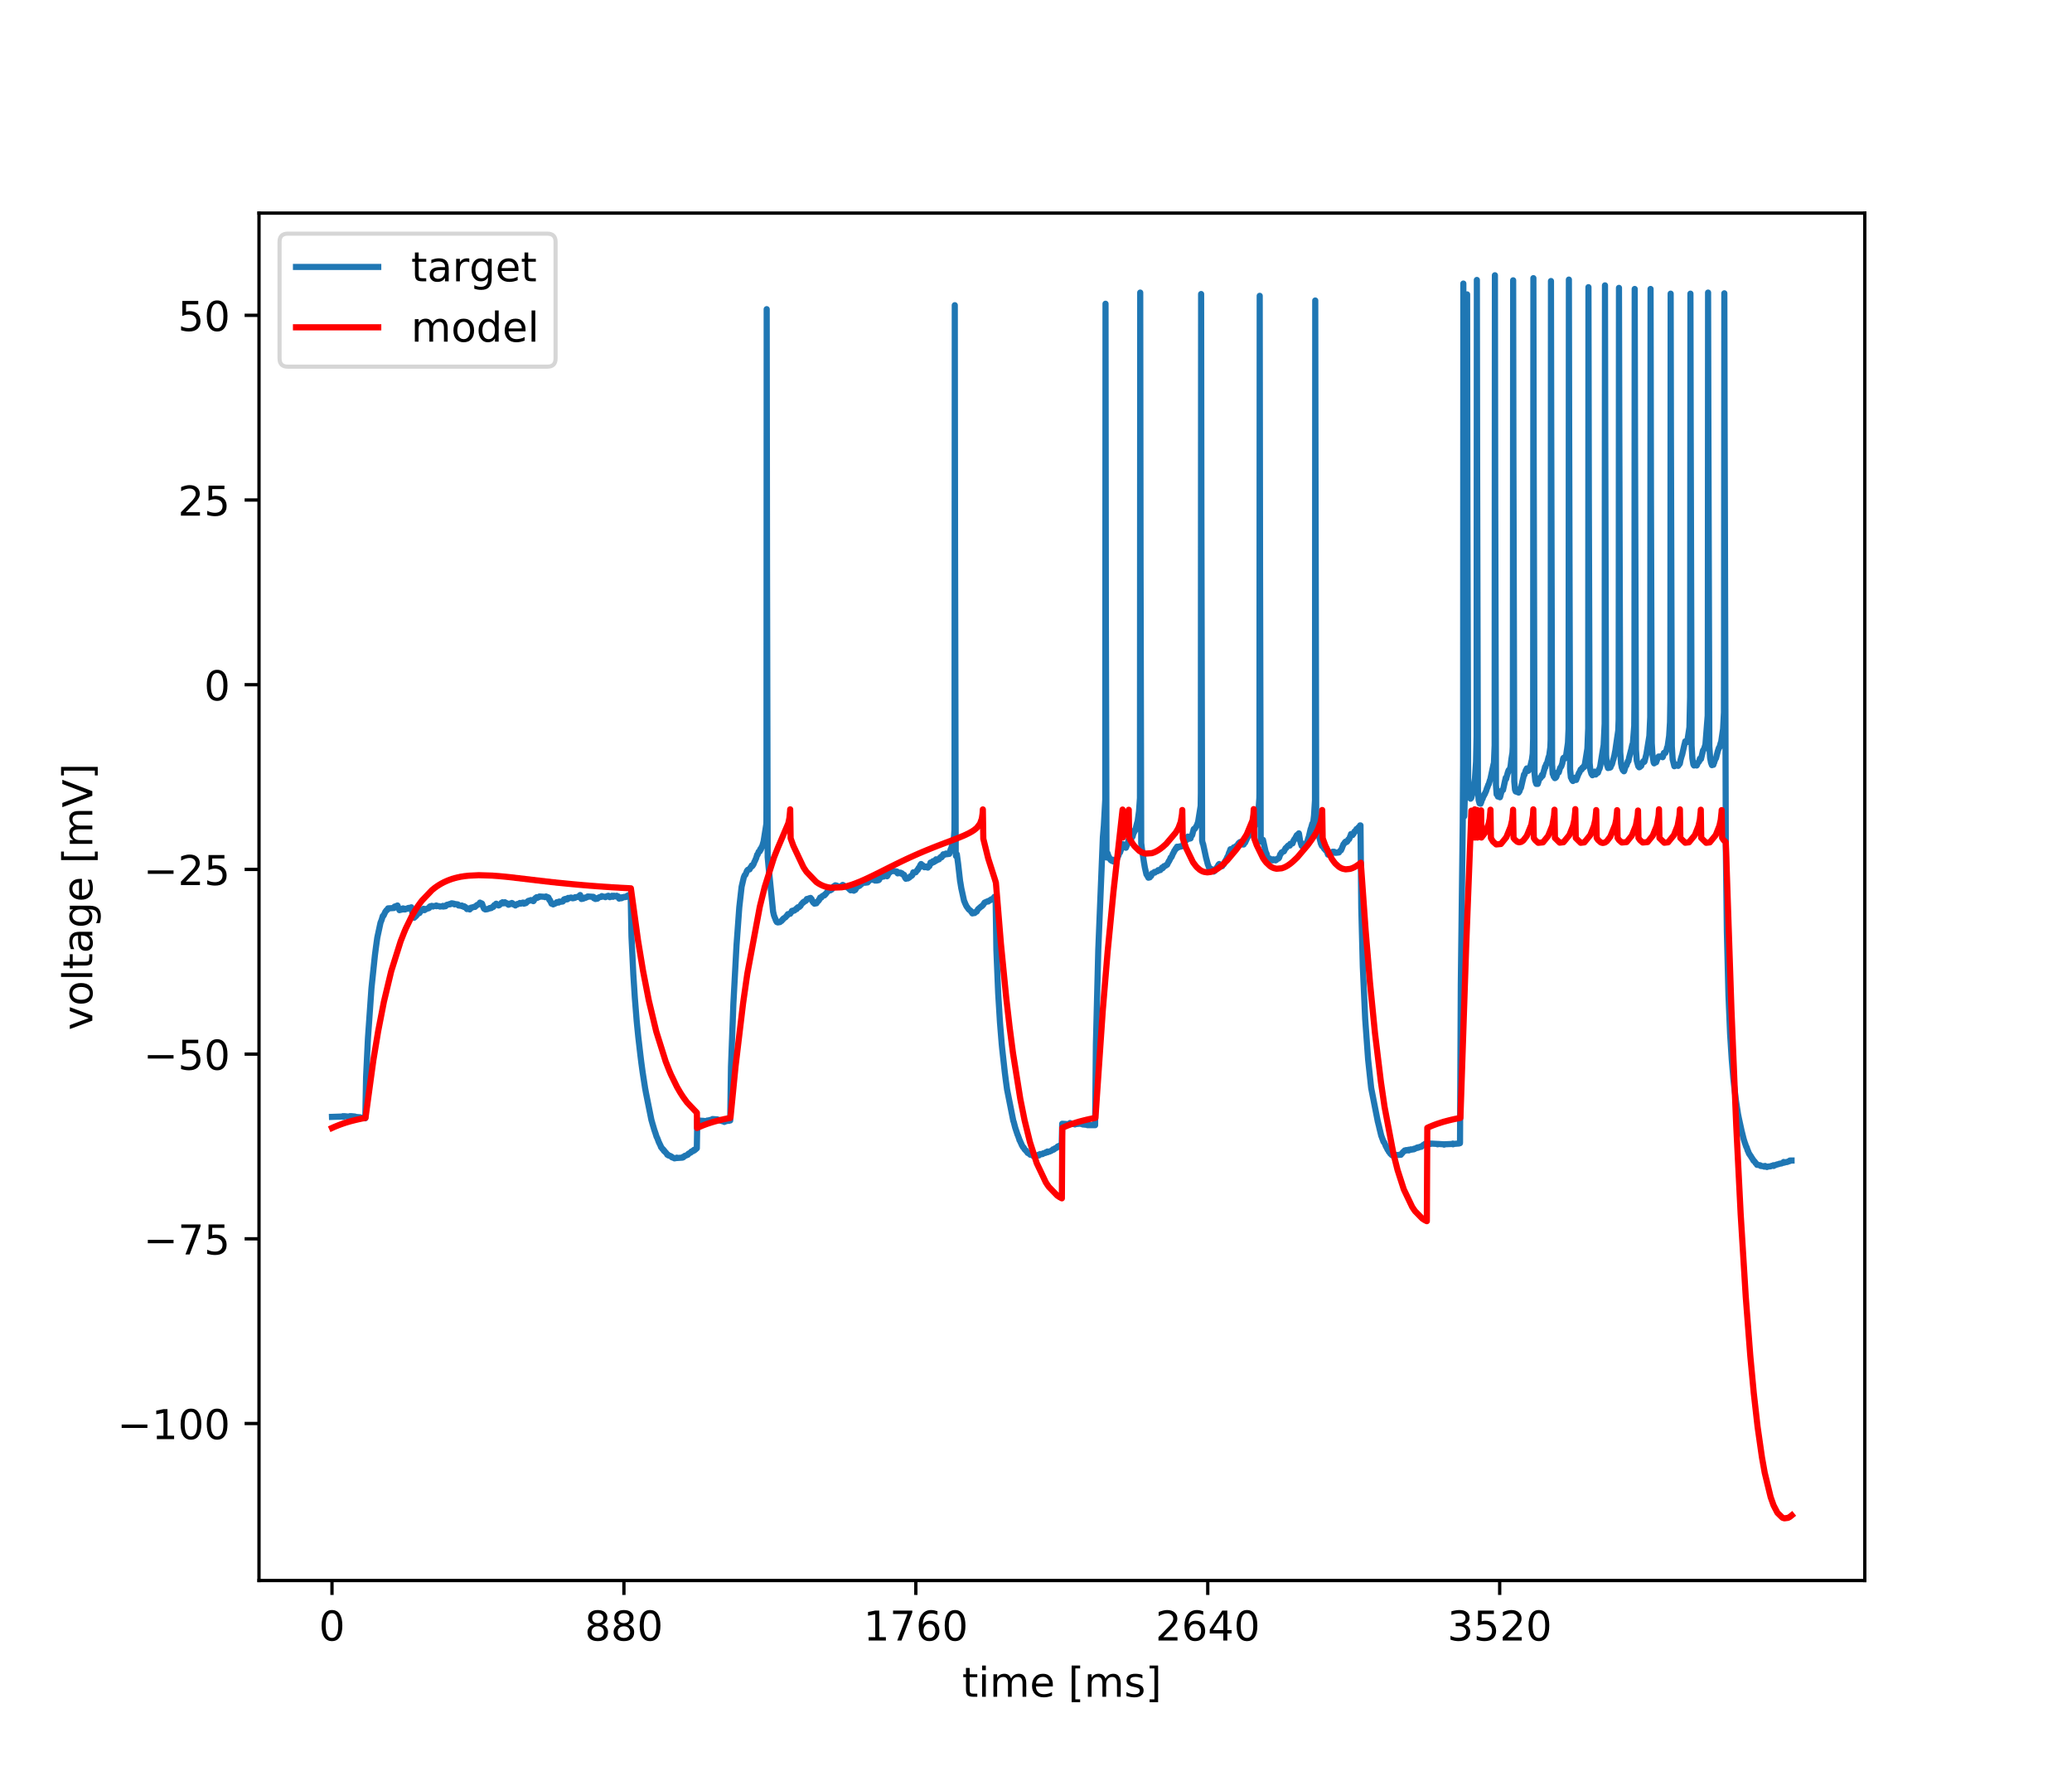 <?xml version="1.0" encoding="utf-8" standalone="no"?>
<!DOCTYPE svg PUBLIC "-//W3C//DTD SVG 1.1//EN"
  "http://www.w3.org/Graphics/SVG/1.1/DTD/svg11.dtd">
<!-- Created with matplotlib (https://matplotlib.org/) -->
<svg height="432pt" version="1.1" viewBox="0 0 504 432" width="504pt" xmlns="http://www.w3.org/2000/svg" xmlns:xlink="http://www.w3.org/1999/xlink">
 <defs>
  <style type="text/css">
*{stroke-linecap:butt;stroke-linejoin:round;}
  </style>
 </defs>
 <g id="figure_1">
  <g id="patch_1">
   <path d="M 0 432 
L 504 432 
L 504 0 
L 0 0 
z
" style="fill:#ffffff;"/>
  </g>
  <g id="axes_1">
   <g id="patch_2">
    <path d="M 63 384.48 
L 453.6 384.48 
L 453.6 51.84 
L 63 51.84 
z
" style="fill:#ffffff;"/>
   </g>
   <g id="matplotlib.axis_1">
    <g id="xtick_1">
     <g id="line2d_1">
      <defs>
       <path d="M 0 0 
L 0 3.5 
" id="m66599948e1" style="stroke:#000000;stroke-width:0.8;"/>
      </defs>
      <g>
       <use style="stroke:#000000;stroke-width:0.8;" x="80.755" xlink:href="#m66599948e1" y="384.48"/>
      </g>
     </g>
     <g id="text_1">
      <!-- 0 -->
      <defs>
       <path d="M 31.781 66.406 
Q 24.172 66.406 20.328 58.906 
Q 16.5 51.422 16.5 36.375 
Q 16.5 21.391 20.328 13.891 
Q 24.172 6.391 31.781 6.391 
Q 39.453 6.391 43.281 13.891 
Q 47.125 21.391 47.125 36.375 
Q 47.125 51.422 43.281 58.906 
Q 39.453 66.406 31.781 66.406 
z
M 31.781 74.219 
Q 44.047 74.219 50.516 64.516 
Q 56.984 54.828 56.984 36.375 
Q 56.984 17.969 50.516 8.266 
Q 44.047 -1.422 31.781 -1.422 
Q 19.531 -1.422 13.062 8.266 
Q 6.594 17.969 6.594 36.375 
Q 6.594 54.828 13.062 64.516 
Q 19.531 74.219 31.781 74.219 
z
" id="DejaVuSans-48"/>
      </defs>
      <g transform="translate(77.573 399.078)scale(0.1 -0.1)">
       <use xlink:href="#DejaVuSans-48"/>
      </g>
     </g>
    </g>
    <g id="xtick_2">
     <g id="line2d_2">
      <g>
       <use style="stroke:#000000;stroke-width:0.8;" x="151.763" xlink:href="#m66599948e1" y="384.48"/>
      </g>
     </g>
     <g id="text_2">
      <!-- 880 -->
      <defs>
       <path d="M 31.781 34.625 
Q 24.75 34.625 20.719 30.859 
Q 16.703 27.094 16.703 20.516 
Q 16.703 13.922 20.719 10.156 
Q 24.75 6.391 31.781 6.391 
Q 38.812 6.391 42.859 10.172 
Q 46.922 13.969 46.922 20.516 
Q 46.922 27.094 42.891 30.859 
Q 38.875 34.625 31.781 34.625 
z
M 21.922 38.812 
Q 15.578 40.375 12.031 44.719 
Q 8.5 49.078 8.5 55.328 
Q 8.5 64.062 14.719 69.141 
Q 20.953 74.219 31.781 74.219 
Q 42.672 74.219 48.875 69.141 
Q 55.078 64.062 55.078 55.328 
Q 55.078 49.078 51.531 44.719 
Q 48 40.375 41.703 38.812 
Q 48.828 37.156 52.797 32.312 
Q 56.781 27.484 56.781 20.516 
Q 56.781 9.906 50.312 4.234 
Q 43.844 -1.422 31.781 -1.422 
Q 19.734 -1.422 13.25 4.234 
Q 6.781 9.906 6.781 20.516 
Q 6.781 27.484 10.781 32.312 
Q 14.797 37.156 21.922 38.812 
z
M 18.312 54.391 
Q 18.312 48.734 21.844 45.562 
Q 25.391 42.391 31.781 42.391 
Q 38.141 42.391 41.719 45.562 
Q 45.312 48.734 45.312 54.391 
Q 45.312 60.062 41.719 63.234 
Q 38.141 66.406 31.781 66.406 
Q 25.391 66.406 21.844 63.234 
Q 18.312 60.062 18.312 54.391 
z
" id="DejaVuSans-56"/>
      </defs>
      <g transform="translate(142.219 399.078)scale(0.1 -0.1)">
       <use xlink:href="#DejaVuSans-56"/>
       <use x="63.623" xlink:href="#DejaVuSans-56"/>
       <use x="127.246" xlink:href="#DejaVuSans-48"/>
      </g>
     </g>
    </g>
    <g id="xtick_3">
     <g id="line2d_3">
      <g>
       <use style="stroke:#000000;stroke-width:0.8;" x="222.772" xlink:href="#m66599948e1" y="384.48"/>
      </g>
     </g>
     <g id="text_3">
      <!-- 1760 -->
      <defs>
       <path d="M 12.406 8.297 
L 28.516 8.297 
L 28.516 63.922 
L 10.984 60.406 
L 10.984 69.391 
L 28.422 72.906 
L 38.281 72.906 
L 38.281 8.297 
L 54.391 8.297 
L 54.391 0 
L 12.406 0 
z
" id="DejaVuSans-49"/>
       <path d="M 8.203 72.906 
L 55.078 72.906 
L 55.078 68.703 
L 28.609 0 
L 18.312 0 
L 43.219 64.594 
L 8.203 64.594 
z
" id="DejaVuSans-55"/>
       <path d="M 33.016 40.375 
Q 26.375 40.375 22.484 35.828 
Q 18.609 31.297 18.609 23.391 
Q 18.609 15.531 22.484 10.953 
Q 26.375 6.391 33.016 6.391 
Q 39.656 6.391 43.531 10.953 
Q 47.406 15.531 47.406 23.391 
Q 47.406 31.297 43.531 35.828 
Q 39.656 40.375 33.016 40.375 
z
M 52.594 71.297 
L 52.594 62.312 
Q 48.875 64.062 45.094 64.984 
Q 41.312 65.922 37.594 65.922 
Q 27.828 65.922 22.672 59.328 
Q 17.531 52.734 16.797 39.406 
Q 19.672 43.656 24.016 45.922 
Q 28.375 48.188 33.594 48.188 
Q 44.578 48.188 50.953 41.516 
Q 57.328 34.859 57.328 23.391 
Q 57.328 12.156 50.688 5.359 
Q 44.047 -1.422 33.016 -1.422 
Q 20.359 -1.422 13.672 8.266 
Q 6.984 17.969 6.984 36.375 
Q 6.984 53.656 15.188 63.938 
Q 23.391 74.219 37.203 74.219 
Q 40.922 74.219 44.703 73.484 
Q 48.484 72.75 52.594 71.297 
z
" id="DejaVuSans-54"/>
      </defs>
      <g transform="translate(210.047 399.078)scale(0.1 -0.1)">
       <use xlink:href="#DejaVuSans-49"/>
       <use x="63.623" xlink:href="#DejaVuSans-55"/>
       <use x="127.246" xlink:href="#DejaVuSans-54"/>
       <use x="190.869" xlink:href="#DejaVuSans-48"/>
      </g>
     </g>
    </g>
    <g id="xtick_4">
     <g id="line2d_4">
      <g>
       <use style="stroke:#000000;stroke-width:0.8;" x="293.78" xlink:href="#m66599948e1" y="384.48"/>
      </g>
     </g>
     <g id="text_4">
      <!-- 2640 -->
      <defs>
       <path d="M 19.188 8.297 
L 53.609 8.297 
L 53.609 0 
L 7.328 0 
L 7.328 8.297 
Q 12.938 14.109 22.625 23.891 
Q 32.328 33.688 34.812 36.531 
Q 39.547 41.844 41.422 45.531 
Q 43.312 49.219 43.312 52.781 
Q 43.312 58.594 39.234 62.25 
Q 35.156 65.922 28.609 65.922 
Q 23.969 65.922 18.812 64.312 
Q 13.672 62.703 7.812 59.422 
L 7.812 69.391 
Q 13.766 71.781 18.938 73 
Q 24.125 74.219 28.422 74.219 
Q 39.75 74.219 46.484 68.547 
Q 53.219 62.891 53.219 53.422 
Q 53.219 48.922 51.531 44.891 
Q 49.859 40.875 45.406 35.406 
Q 44.188 33.984 37.641 27.219 
Q 31.109 20.453 19.188 8.297 
z
" id="DejaVuSans-50"/>
       <path d="M 37.797 64.312 
L 12.891 25.391 
L 37.797 25.391 
z
M 35.203 72.906 
L 47.609 72.906 
L 47.609 25.391 
L 58.016 25.391 
L 58.016 17.188 
L 47.609 17.188 
L 47.609 0 
L 37.797 0 
L 37.797 17.188 
L 4.891 17.188 
L 4.891 26.703 
z
" id="DejaVuSans-52"/>
      </defs>
      <g transform="translate(281.055 399.078)scale(0.1 -0.1)">
       <use xlink:href="#DejaVuSans-50"/>
       <use x="63.623" xlink:href="#DejaVuSans-54"/>
       <use x="127.246" xlink:href="#DejaVuSans-52"/>
       <use x="190.869" xlink:href="#DejaVuSans-48"/>
      </g>
     </g>
    </g>
    <g id="xtick_5">
     <g id="line2d_5">
      <g>
       <use style="stroke:#000000;stroke-width:0.8;" x="364.789" xlink:href="#m66599948e1" y="384.48"/>
      </g>
     </g>
     <g id="text_5">
      <!-- 3520 -->
      <defs>
       <path d="M 40.578 39.312 
Q 47.656 37.797 51.625 33 
Q 55.609 28.219 55.609 21.188 
Q 55.609 10.406 48.188 4.484 
Q 40.766 -1.422 27.094 -1.422 
Q 22.516 -1.422 17.656 -0.516 
Q 12.797 0.391 7.625 2.203 
L 7.625 11.719 
Q 11.719 9.328 16.594 8.109 
Q 21.484 6.891 26.812 6.891 
Q 36.078 6.891 40.938 10.547 
Q 45.797 14.203 45.797 21.188 
Q 45.797 27.641 41.281 31.266 
Q 36.766 34.906 28.719 34.906 
L 20.219 34.906 
L 20.219 43.016 
L 29.109 43.016 
Q 36.375 43.016 40.234 45.922 
Q 44.094 48.828 44.094 54.297 
Q 44.094 59.906 40.109 62.906 
Q 36.141 65.922 28.719 65.922 
Q 24.656 65.922 20.016 65.031 
Q 15.375 64.156 9.812 62.312 
L 9.812 71.094 
Q 15.438 72.656 20.344 73.438 
Q 25.25 74.219 29.594 74.219 
Q 40.828 74.219 47.359 69.109 
Q 53.906 64.016 53.906 55.328 
Q 53.906 49.266 50.438 45.094 
Q 46.969 40.922 40.578 39.312 
z
" id="DejaVuSans-51"/>
       <path d="M 10.797 72.906 
L 49.516 72.906 
L 49.516 64.594 
L 19.828 64.594 
L 19.828 46.734 
Q 21.969 47.469 24.109 47.828 
Q 26.266 48.188 28.422 48.188 
Q 40.625 48.188 47.75 41.5 
Q 54.891 34.812 54.891 23.391 
Q 54.891 11.625 47.562 5.094 
Q 40.234 -1.422 26.906 -1.422 
Q 22.312 -1.422 17.547 -0.641 
Q 12.797 0.141 7.719 1.703 
L 7.719 11.625 
Q 12.109 9.234 16.797 8.062 
Q 21.484 6.891 26.703 6.891 
Q 35.156 6.891 40.078 11.328 
Q 45.016 15.766 45.016 23.391 
Q 45.016 31 40.078 35.438 
Q 35.156 39.891 26.703 39.891 
Q 22.75 39.891 18.812 39.016 
Q 14.891 38.141 10.797 36.281 
z
" id="DejaVuSans-53"/>
      </defs>
      <g transform="translate(352.064 399.078)scale(0.1 -0.1)">
       <use xlink:href="#DejaVuSans-51"/>
       <use x="63.623" xlink:href="#DejaVuSans-53"/>
       <use x="127.246" xlink:href="#DejaVuSans-50"/>
       <use x="190.869" xlink:href="#DejaVuSans-48"/>
      </g>
     </g>
    </g>
    <g id="text_6">
     <!-- time [ms] -->
     <defs>
      <path d="M 18.312 70.219 
L 18.312 54.688 
L 36.812 54.688 
L 36.812 47.703 
L 18.312 47.703 
L 18.312 18.016 
Q 18.312 11.328 20.141 9.422 
Q 21.969 7.516 27.594 7.516 
L 36.812 7.516 
L 36.812 0 
L 27.594 0 
Q 17.188 0 13.234 3.875 
Q 9.281 7.766 9.281 18.016 
L 9.281 47.703 
L 2.688 47.703 
L 2.688 54.688 
L 9.281 54.688 
L 9.281 70.219 
z
" id="DejaVuSans-116"/>
      <path d="M 9.422 54.688 
L 18.406 54.688 
L 18.406 0 
L 9.422 0 
z
M 9.422 75.984 
L 18.406 75.984 
L 18.406 64.594 
L 9.422 64.594 
z
" id="DejaVuSans-105"/>
      <path d="M 52 44.188 
Q 55.375 50.25 60.062 53.125 
Q 64.75 56 71.094 56 
Q 79.641 56 84.281 50.016 
Q 88.922 44.047 88.922 33.016 
L 88.922 0 
L 79.891 0 
L 79.891 32.719 
Q 79.891 40.578 77.094 44.375 
Q 74.312 48.188 68.609 48.188 
Q 61.625 48.188 57.562 43.547 
Q 53.516 38.922 53.516 30.906 
L 53.516 0 
L 44.484 0 
L 44.484 32.719 
Q 44.484 40.625 41.703 44.406 
Q 38.922 48.188 33.109 48.188 
Q 26.219 48.188 22.156 43.531 
Q 18.109 38.875 18.109 30.906 
L 18.109 0 
L 9.078 0 
L 9.078 54.688 
L 18.109 54.688 
L 18.109 46.188 
Q 21.188 51.219 25.484 53.609 
Q 29.781 56 35.688 56 
Q 41.656 56 45.828 52.969 
Q 50 49.953 52 44.188 
z
" id="DejaVuSans-109"/>
      <path d="M 56.203 29.594 
L 56.203 25.203 
L 14.891 25.203 
Q 15.484 15.922 20.484 11.062 
Q 25.484 6.203 34.422 6.203 
Q 39.594 6.203 44.453 7.469 
Q 49.312 8.734 54.109 11.281 
L 54.109 2.781 
Q 49.266 0.734 44.188 -0.344 
Q 39.109 -1.422 33.891 -1.422 
Q 20.797 -1.422 13.156 6.188 
Q 5.516 13.812 5.516 26.812 
Q 5.516 40.234 12.766 48.109 
Q 20.016 56 32.328 56 
Q 43.359 56 49.781 48.891 
Q 56.203 41.797 56.203 29.594 
z
M 47.219 32.234 
Q 47.125 39.594 43.094 43.984 
Q 39.062 48.391 32.422 48.391 
Q 24.906 48.391 20.391 44.141 
Q 15.875 39.891 15.188 32.172 
z
" id="DejaVuSans-101"/>
      <path id="DejaVuSans-32"/>
      <path d="M 8.594 75.984 
L 29.297 75.984 
L 29.297 69 
L 17.578 69 
L 17.578 -6.203 
L 29.297 -6.203 
L 29.297 -13.188 
L 8.594 -13.188 
z
" id="DejaVuSans-91"/>
      <path d="M 44.281 53.078 
L 44.281 44.578 
Q 40.484 46.531 36.375 47.5 
Q 32.281 48.484 27.875 48.484 
Q 21.188 48.484 17.844 46.438 
Q 14.5 44.391 14.5 40.281 
Q 14.5 37.156 16.891 35.375 
Q 19.281 33.594 26.516 31.984 
L 29.594 31.297 
Q 39.156 29.25 43.188 25.516 
Q 47.219 21.781 47.219 15.094 
Q 47.219 7.469 41.188 3.016 
Q 35.156 -1.422 24.609 -1.422 
Q 20.219 -1.422 15.453 -0.562 
Q 10.688 0.297 5.422 2 
L 5.422 11.281 
Q 10.406 8.688 15.234 7.391 
Q 20.062 6.109 24.812 6.109 
Q 31.156 6.109 34.562 8.281 
Q 37.984 10.453 37.984 14.406 
Q 37.984 18.062 35.516 20.016 
Q 33.062 21.969 24.703 23.781 
L 21.578 24.516 
Q 13.234 26.266 9.516 29.906 
Q 5.812 33.547 5.812 39.891 
Q 5.812 47.609 11.281 51.797 
Q 16.75 56 26.812 56 
Q 31.781 56 36.172 55.266 
Q 40.578 54.547 44.281 53.078 
z
" id="DejaVuSans-115"/>
      <path d="M 30.422 75.984 
L 30.422 -13.188 
L 9.719 -13.188 
L 9.719 -6.203 
L 21.391 -6.203 
L 21.391 69 
L 9.719 69 
L 9.719 75.984 
z
" id="DejaVuSans-93"/>
     </defs>
     <g transform="translate(234.038 412.757)scale(0.1 -0.1)">
      <use xlink:href="#DejaVuSans-116"/>
      <use x="39.209" xlink:href="#DejaVuSans-105"/>
      <use x="66.992" xlink:href="#DejaVuSans-109"/>
      <use x="164.404" xlink:href="#DejaVuSans-101"/>
      <use x="225.928" xlink:href="#DejaVuSans-32"/>
      <use x="257.715" xlink:href="#DejaVuSans-91"/>
      <use x="296.729" xlink:href="#DejaVuSans-109"/>
      <use x="394.141" xlink:href="#DejaVuSans-115"/>
      <use x="446.24" xlink:href="#DejaVuSans-93"/>
     </g>
    </g>
   </g>
   <g id="matplotlib.axis_2">
    <g id="ytick_1">
     <g id="line2d_6">
      <defs>
       <path d="M 0 0 
L -3.5 0 
" id="mf38fb4b232" style="stroke:#000000;stroke-width:0.8;"/>
      </defs>
      <g>
       <use style="stroke:#000000;stroke-width:0.8;" x="63" xlink:href="#mf38fb4b232" y="346.284"/>
      </g>
     </g>
     <g id="text_7">
      <!-- −100 -->
      <defs>
       <path d="M 10.594 35.5 
L 73.188 35.5 
L 73.188 27.203 
L 10.594 27.203 
z
" id="DejaVuSans-8722"/>
      </defs>
      <g transform="translate(28.533 350.083)scale(0.1 -0.1)">
       <use xlink:href="#DejaVuSans-8722"/>
       <use x="83.789" xlink:href="#DejaVuSans-49"/>
       <use x="147.412" xlink:href="#DejaVuSans-48"/>
       <use x="211.035" xlink:href="#DejaVuSans-48"/>
      </g>
     </g>
    </g>
    <g id="ytick_2">
     <g id="line2d_7">
      <g>
       <use style="stroke:#000000;stroke-width:0.8;" x="63" xlink:href="#mf38fb4b232" y="301.353"/>
      </g>
     </g>
     <g id="text_8">
      <!-- −75 -->
      <g transform="translate(34.895 305.152)scale(0.1 -0.1)">
       <use xlink:href="#DejaVuSans-8722"/>
       <use x="83.789" xlink:href="#DejaVuSans-55"/>
       <use x="147.412" xlink:href="#DejaVuSans-53"/>
      </g>
     </g>
    </g>
    <g id="ytick_3">
     <g id="line2d_8">
      <g>
       <use style="stroke:#000000;stroke-width:0.8;" x="63" xlink:href="#mf38fb4b232" y="256.423"/>
      </g>
     </g>
     <g id="text_9">
      <!-- −50 -->
      <g transform="translate(34.895 260.222)scale(0.1 -0.1)">
       <use xlink:href="#DejaVuSans-8722"/>
       <use x="83.789" xlink:href="#DejaVuSans-53"/>
       <use x="147.412" xlink:href="#DejaVuSans-48"/>
      </g>
     </g>
    </g>
    <g id="ytick_4">
     <g id="line2d_9">
      <g>
       <use style="stroke:#000000;stroke-width:0.8;" x="63" xlink:href="#mf38fb4b232" y="211.492"/>
      </g>
     </g>
     <g id="text_10">
      <!-- −25 -->
      <g transform="translate(34.895 215.291)scale(0.1 -0.1)">
       <use xlink:href="#DejaVuSans-8722"/>
       <use x="83.789" xlink:href="#DejaVuSans-50"/>
       <use x="147.412" xlink:href="#DejaVuSans-53"/>
      </g>
     </g>
    </g>
    <g id="ytick_5">
     <g id="line2d_10">
      <g>
       <use style="stroke:#000000;stroke-width:0.8;" x="63" xlink:href="#mf38fb4b232" y="166.562"/>
      </g>
     </g>
     <g id="text_11">
      <!-- 0 -->
      <g transform="translate(49.638 170.361)scale(0.1 -0.1)">
       <use xlink:href="#DejaVuSans-48"/>
      </g>
     </g>
    </g>
    <g id="ytick_6">
     <g id="line2d_11">
      <g>
       <use style="stroke:#000000;stroke-width:0.8;" x="63" xlink:href="#mf38fb4b232" y="121.631"/>
      </g>
     </g>
     <g id="text_12">
      <!-- 25 -->
      <g transform="translate(43.275 125.43)scale(0.1 -0.1)">
       <use xlink:href="#DejaVuSans-50"/>
       <use x="63.623" xlink:href="#DejaVuSans-53"/>
      </g>
     </g>
    </g>
    <g id="ytick_7">
     <g id="line2d_12">
      <g>
       <use style="stroke:#000000;stroke-width:0.8;" x="63" xlink:href="#mf38fb4b232" y="76.701"/>
      </g>
     </g>
     <g id="text_13">
      <!-- 50 -->
      <g transform="translate(43.275 80.5)scale(0.1 -0.1)">
       <use xlink:href="#DejaVuSans-53"/>
       <use x="63.623" xlink:href="#DejaVuSans-48"/>
      </g>
     </g>
    </g>
    <g id="text_14">
     <!-- voltage [mV] -->
     <defs>
      <path d="M 2.984 54.688 
L 12.5 54.688 
L 29.594 8.797 
L 46.688 54.688 
L 56.203 54.688 
L 35.688 0 
L 23.484 0 
z
" id="DejaVuSans-118"/>
      <path d="M 30.609 48.391 
Q 23.391 48.391 19.188 42.75 
Q 14.984 37.109 14.984 27.297 
Q 14.984 17.484 19.156 11.844 
Q 23.344 6.203 30.609 6.203 
Q 37.797 6.203 41.984 11.859 
Q 46.188 17.531 46.188 27.297 
Q 46.188 37.016 41.984 42.703 
Q 37.797 48.391 30.609 48.391 
z
M 30.609 56 
Q 42.328 56 49.016 48.375 
Q 55.719 40.766 55.719 27.297 
Q 55.719 13.875 49.016 6.219 
Q 42.328 -1.422 30.609 -1.422 
Q 18.844 -1.422 12.172 6.219 
Q 5.516 13.875 5.516 27.297 
Q 5.516 40.766 12.172 48.375 
Q 18.844 56 30.609 56 
z
" id="DejaVuSans-111"/>
      <path d="M 9.422 75.984 
L 18.406 75.984 
L 18.406 0 
L 9.422 0 
z
" id="DejaVuSans-108"/>
      <path d="M 34.281 27.484 
Q 23.391 27.484 19.188 25 
Q 14.984 22.516 14.984 16.5 
Q 14.984 11.719 18.141 8.906 
Q 21.297 6.109 26.703 6.109 
Q 34.188 6.109 38.703 11.406 
Q 43.219 16.703 43.219 25.484 
L 43.219 27.484 
z
M 52.203 31.203 
L 52.203 0 
L 43.219 0 
L 43.219 8.297 
Q 40.141 3.328 35.547 0.953 
Q 30.953 -1.422 24.312 -1.422 
Q 15.922 -1.422 10.953 3.297 
Q 6 8.016 6 15.922 
Q 6 25.141 12.172 29.828 
Q 18.359 34.516 30.609 34.516 
L 43.219 34.516 
L 43.219 35.406 
Q 43.219 41.609 39.141 45 
Q 35.062 48.391 27.688 48.391 
Q 23 48.391 18.547 47.266 
Q 14.109 46.141 10.016 43.891 
L 10.016 52.203 
Q 14.938 54.109 19.578 55.047 
Q 24.219 56 28.609 56 
Q 40.484 56 46.344 49.844 
Q 52.203 43.703 52.203 31.203 
z
" id="DejaVuSans-97"/>
      <path d="M 45.406 27.984 
Q 45.406 37.75 41.375 43.109 
Q 37.359 48.484 30.078 48.484 
Q 22.859 48.484 18.828 43.109 
Q 14.797 37.75 14.797 27.984 
Q 14.797 18.266 18.828 12.891 
Q 22.859 7.516 30.078 7.516 
Q 37.359 7.516 41.375 12.891 
Q 45.406 18.266 45.406 27.984 
z
M 54.391 6.781 
Q 54.391 -7.172 48.188 -13.984 
Q 42 -20.797 29.203 -20.797 
Q 24.469 -20.797 20.266 -20.094 
Q 16.062 -19.391 12.109 -17.922 
L 12.109 -9.188 
Q 16.062 -11.328 19.922 -12.344 
Q 23.781 -13.375 27.781 -13.375 
Q 36.625 -13.375 41.016 -8.766 
Q 45.406 -4.156 45.406 5.172 
L 45.406 9.625 
Q 42.625 4.781 38.281 2.391 
Q 33.938 0 27.875 0 
Q 17.828 0 11.672 7.656 
Q 5.516 15.328 5.516 27.984 
Q 5.516 40.672 11.672 48.328 
Q 17.828 56 27.875 56 
Q 33.938 56 38.281 53.609 
Q 42.625 51.219 45.406 46.391 
L 45.406 54.688 
L 54.391 54.688 
z
" id="DejaVuSans-103"/>
      <path d="M 28.609 0 
L 0.781 72.906 
L 11.078 72.906 
L 34.188 11.531 
L 57.328 72.906 
L 67.578 72.906 
L 39.797 0 
z
" id="DejaVuSans-86"/>
     </defs>
     <g transform="translate(22.453 250.624)rotate(-90)scale(0.1 -0.1)">
      <use xlink:href="#DejaVuSans-118"/>
      <use x="59.18" xlink:href="#DejaVuSans-111"/>
      <use x="120.361" xlink:href="#DejaVuSans-108"/>
      <use x="148.145" xlink:href="#DejaVuSans-116"/>
      <use x="187.354" xlink:href="#DejaVuSans-97"/>
      <use x="248.633" xlink:href="#DejaVuSans-103"/>
      <use x="312.109" xlink:href="#DejaVuSans-101"/>
      <use x="373.633" xlink:href="#DejaVuSans-32"/>
      <use x="405.42" xlink:href="#DejaVuSans-91"/>
      <use x="444.434" xlink:href="#DejaVuSans-109"/>
      <use x="541.846" xlink:href="#DejaVuSans-86"/>
      <use x="610.254" xlink:href="#DejaVuSans-93"/>
     </g>
    </g>
   </g>
   <g id="line2d_13">
    <path clip-path="url(#pfab6decbf5)" d="M 80.755 271.692 
L 83.385 271.604 
L 83.417 271.517 
L 83.466 271.692 
L 83.498 271.604 
L 83.514 271.692 
L 83.595 271.604 
L 83.724 271.517 
L 84.547 271.604 
L 84.676 271.692 
L 84.967 271.604 
L 85.096 271.517 
L 85.176 271.604 
L 85.209 271.517 
L 85.338 271.604 
L 85.354 271.692 
L 85.402 271.517 
L 85.435 271.517 
L 86.322 271.604 
L 86.451 271.692 
L 87.42 271.78 
L 87.533 271.868 
L 87.581 271.78 
L 87.646 271.868 
L 88.695 271.955 
L 88.808 272.043 
L 88.856 271.955 
L 89.05 261.951 
L 89.502 252.562 
L 90.357 240.364 
L 91.196 232.378 
L 91.47 230.272 
L 91.777 228.078 
L 92.552 224.48 
L 92.584 224.392 
L 92.794 223.866 
L 92.826 223.778 
L 93.116 222.813 
L 93.31 222.725 
L 93.504 222.286 
L 93.552 222.198 
L 93.746 221.76 
L 93.859 221.672 
L 94.02 221.409 
L 94.214 221.321 
L 94.391 220.97 
L 95.844 220.882 
L 95.989 220.531 
L 96.005 220.619 
L 96.118 220.531 
L 96.247 220.443 
L 96.554 220.355 
L 96.683 220.268 
L 96.893 220.794 
L 96.957 220.882 
L 97.167 221.409 
L 97.393 221.321 
L 97.425 221.233 
L 97.506 221.321 
L 97.845 221.233 
L 97.99 221.058 
L 98.006 221.145 
L 98.039 220.97 
L 98.103 221.058 
L 98.265 221.145 
L 98.297 221.233 
L 98.361 221.058 
L 98.507 221.145 
L 98.539 221.233 
L 98.571 221.058 
L 98.62 221.145 
L 99.12 221.058 
L 99.265 220.882 
L 99.959 220.794 
L 100.056 220.707 
L 100.072 220.794 
L 100.121 220.882 
L 100.363 222.374 
L 100.605 223.076 
L 100.653 223.164 
L 100.734 223.251 
L 100.766 223.164 
L 100.944 223.076 
L 101.057 222.813 
L 101.089 222.9 
L 101.218 222.813 
L 101.395 222.462 
L 101.428 222.549 
L 101.508 222.462 
L 101.557 222.374 
L 101.702 222.198 
L 101.831 222.111 
L 101.96 222.023 
L 102.041 222.111 
L 102.073 222.023 
L 102.154 221.935 
L 102.331 221.584 
L 102.348 221.672 
L 102.38 221.496 
L 102.428 221.584 
L 102.59 221.321 
L 102.719 221.409 
L 102.993 221.321 
L 103.058 221.058 
L 103.122 221.233 
L 103.235 221.321 
L 103.251 221.409 
L 103.332 221.233 
L 103.348 221.321 
L 103.461 221.145 
L 103.477 221.233 
L 103.687 221.145 
L 103.816 221.058 
L 104.091 220.97 
L 104.187 220.882 
L 104.203 220.97 
L 104.381 220.882 
L 104.526 220.531 
L 104.542 220.619 
L 104.639 220.531 
L 104.688 220.443 
L 104.752 220.531 
L 104.897 220.443 
L 105.027 220.355 
L 105.236 220.443 
L 105.317 220.531 
L 105.349 220.443 
L 106.108 220.355 
L 106.124 220.268 
L 106.172 220.443 
L 106.221 220.355 
L 106.882 220.443 
L 107.012 220.531 
L 107.705 220.443 
L 107.738 220.355 
L 107.786 220.531 
L 107.802 220.531 
L 108.383 220.443 
L 108.529 220.268 
L 108.577 220.18 
L 108.706 220.092 
L 109.255 220.004 
L 109.335 219.917 
L 109.368 220.004 
L 109.691 219.917 
L 109.82 219.741 
L 109.916 219.829 
L 109.933 219.741 
L 110.417 219.829 
L 110.562 220.004 
L 110.691 219.917 
L 111.369 220.004 
L 111.53 220.268 
L 112.256 220.355 
L 112.321 220.268 
L 112.386 220.443 
L 112.821 220.531 
L 112.837 220.619 
L 112.87 220.443 
L 112.934 220.531 
L 113.176 220.619 
L 113.338 220.882 
L 113.435 220.97 
L 113.58 221.145 
L 113.79 221.058 
L 113.87 220.97 
L 113.903 221.058 
L 114.161 221.145 
L 114.258 221.233 
L 114.274 221.145 
L 114.387 220.97 
L 114.403 221.058 
L 114.484 220.97 
L 114.58 220.794 
L 114.613 220.882 
L 114.806 220.794 
L 114.935 220.707 
L 115.355 220.619 
L 115.484 220.531 
L 115.533 220.619 
L 115.581 220.531 
L 115.71 220.443 
L 115.839 220.355 
L 115.984 220.18 
L 116.21 220.092 
L 116.339 220.004 
L 116.485 219.917 
L 116.63 219.741 
L 116.711 219.653 
L 116.743 219.566 
L 116.824 219.653 
L 117.017 219.741 
L 117.033 219.829 
L 117.13 219.741 
L 117.259 219.829 
L 117.501 220.531 
L 117.55 220.619 
L 117.744 221.058 
L 117.921 221.145 
L 118.05 221.233 
L 118.647 221.145 
L 118.776 221.058 
L 119.051 220.97 
L 119.131 220.882 
L 119.164 220.97 
L 119.519 220.882 
L 119.664 220.707 
L 119.809 220.619 
L 119.938 220.531 
L 120.003 220.619 
L 120.051 220.531 
L 120.229 220.18 
L 120.439 220.092 
L 120.568 220.004 
L 120.665 219.917 
L 120.697 219.829 
L 120.745 220.004 
L 120.761 220.004 
L 120.858 220.092 
L 120.874 220.004 
L 121.116 220.092 
L 121.262 220.268 
L 121.471 220.18 
L 121.617 220.004 
L 121.778 219.917 
L 121.939 219.653 
L 122.117 219.566 
L 122.246 219.478 
L 122.407 219.741 
L 122.424 219.653 
L 122.52 219.741 
L 122.698 219.653 
L 122.811 219.478 
L 122.827 219.566 
L 123.134 219.653 
L 123.279 219.829 
L 123.553 219.917 
L 123.682 220.092 
L 123.844 219.829 
L 123.924 219.917 
L 123.941 220.004 
L 124.005 219.829 
L 124.021 219.829 
L 124.36 219.741 
L 124.489 219.653 
L 124.683 219.741 
L 124.844 220.004 
L 125.28 220.092 
L 125.361 220.268 
L 125.393 220.18 
L 125.522 220.092 
L 125.764 220.004 
L 125.78 219.917 
L 125.877 220.004 
L 126.039 219.917 
L 126.168 219.829 
L 126.329 219.741 
L 126.458 219.653 
L 126.587 219.741 
L 126.652 219.829 
L 126.7 219.741 
L 127.136 219.653 
L 127.152 219.566 
L 127.233 219.653 
L 127.249 219.741 
L 127.297 219.566 
L 127.33 219.566 
L 127.394 219.653 
L 127.443 219.829 
L 127.507 219.741 
L 127.636 219.653 
L 127.765 219.741 
L 127.975 219.653 
L 128.12 219.478 
L 128.217 219.39 
L 128.346 219.302 
L 128.411 219.215 
L 128.54 219.127 
L 129.089 219.039 
L 129.137 218.951 
L 129.202 219.039 
L 129.605 219.127 
L 129.734 219.215 
L 129.831 219.127 
L 130.025 218.688 
L 130.138 218.6 
L 130.283 218.425 
L 130.525 218.337 
L 130.541 218.249 
L 130.59 218.425 
L 130.622 218.337 
L 130.67 218.425 
L 130.735 218.337 
L 131.074 218.249 
L 131.219 218.074 
L 132.478 218.162 
L 132.607 218.249 
L 132.768 218.162 
L 132.817 218.074 
L 132.881 218.162 
L 133.269 218.249 
L 133.398 218.337 
L 133.414 218.337 
L 133.559 218.776 
L 133.591 218.688 
L 133.64 218.951 
L 133.656 218.864 
L 133.769 218.951 
L 133.963 219.39 
L 133.995 219.478 
L 134.156 219.829 
L 134.285 219.741 
L 134.431 219.829 
L 134.56 220.004 
L 134.689 219.917 
L 134.979 219.829 
L 135.108 219.741 
L 135.334 219.653 
L 135.415 219.478 
L 135.463 219.566 
L 135.818 219.478 
L 135.835 219.39 
L 135.867 219.566 
L 135.931 219.478 
L 136.044 219.39 
L 136.06 219.302 
L 136.157 219.39 
L 136.884 219.302 
L 137.061 218.951 
L 137.174 218.864 
L 137.206 218.776 
L 137.239 218.951 
L 137.271 218.951 
L 137.368 218.864 
L 137.432 218.688 
L 137.481 218.864 
L 137.69 218.776 
L 137.836 218.6 
L 137.981 218.776 
L 138.11 218.688 
L 138.207 218.425 
L 138.255 218.513 
L 138.707 218.425 
L 138.836 218.337 
L 138.901 218.425 
L 138.949 218.337 
L 139.127 218.425 
L 139.256 218.513 
L 139.304 218.425 
L 139.369 218.513 
L 139.772 218.425 
L 139.901 218.249 
L 139.998 218.337 
L 140.014 218.249 
L 140.757 218.162 
L 140.918 217.898 
L 141.047 217.811 
L 141.128 217.723 
L 141.16 217.811 
L 141.435 218.688 
L 141.903 218.6 
L 142.032 218.513 
L 142.145 218.425 
L 142.274 218.337 
L 142.387 218.425 
L 142.516 218.337 
L 142.806 218.249 
L 142.952 218.074 
L 144.339 218.162 
L 144.469 218.513 
L 144.485 218.425 
L 144.582 218.337 
L 144.598 218.425 
L 144.678 218.513 
L 144.824 218.688 
L 145.34 218.6 
L 145.485 218.425 
L 145.647 218.337 
L 145.776 218.249 
L 146.308 218.162 
L 146.389 217.986 
L 146.437 218.074 
L 147.244 218.162 
L 147.26 218.249 
L 147.357 218.162 
L 147.551 218.074 
L 147.68 217.986 
L 147.809 218.074 
L 147.938 217.986 
L 147.971 217.898 
L 148.051 217.986 
L 148.18 218.074 
L 148.326 218.249 
L 148.374 218.162 
L 148.503 218.074 
L 148.632 218.162 
L 148.858 218.074 
L 148.89 217.898 
L 148.987 217.986 
L 149.1 218.074 
L 149.116 218.162 
L 149.165 217.986 
L 149.213 218.074 
L 149.358 217.898 
L 149.697 217.986 
L 149.826 218.074 
L 149.972 218.074 
L 150.004 217.898 
L 150.085 217.986 
L 150.407 218.074 
L 150.601 218.6 
L 150.762 218.337 
L 151.085 218.425 
L 151.15 218.513 
L 151.198 218.425 
L 151.327 218.337 
L 151.343 218.425 
L 151.376 218.249 
L 151.44 218.337 
L 151.811 218.249 
L 151.844 218.162 
L 151.924 218.249 
L 152.425 218.162 
L 152.586 217.898 
L 152.909 217.811 
L 152.941 217.723 
L 153.006 217.898 
L 153.054 217.811 
L 153.07 217.723 
L 153.151 217.898 
L 153.328 217.811 
L 153.361 217.723 
L 153.409 217.811 
L 153.603 227.815 
L 154.055 237.117 
L 154.426 242.821 
L 154.862 248.262 
L 154.991 249.578 
L 155.265 252.298 
L 155.765 256.598 
L 155.991 258.441 
L 156.314 260.81 
L 156.927 264.759 
L 157.137 265.9 
L 158.46 272.482 
L 158.493 272.57 
L 158.815 273.71 
L 158.848 273.798 
L 159.154 274.851 
L 159.187 274.939 
L 159.429 275.641 
L 159.461 275.729 
L 159.735 276.606 
L 159.816 276.694 
L 160.026 277.221 
L 160.058 277.308 
L 160.284 277.923 
L 160.349 278.01 
L 160.542 278.449 
L 160.607 278.537 
L 160.8 279.063 
L 160.817 278.976 
L 160.865 279.151 
L 160.897 279.151 
L 160.978 279.239 
L 161.139 279.502 
L 161.301 279.59 
L 161.478 279.941 
L 161.527 279.853 
L 161.591 279.941 
L 161.753 280.204 
L 161.898 280.292 
L 162.043 280.468 
L 162.092 280.555 
L 162.237 280.731 
L 162.285 280.819 
L 162.317 280.906 
L 162.398 280.819 
L 162.463 280.906 
L 162.608 281.082 
L 162.995 281.17 
L 163.124 281.257 
L 163.318 281.345 
L 163.431 281.521 
L 163.447 281.433 
L 163.528 281.521 
L 163.657 281.608 
L 163.931 281.696 
L 164.06 281.784 
L 164.545 281.696 
L 164.625 281.608 
L 164.658 281.696 
L 165.997 281.608 
L 166.126 281.433 
L 166.207 281.521 
L 166.239 281.433 
L 166.433 281.345 
L 166.578 281.17 
L 166.901 281.082 
L 167.03 280.994 
L 167.304 280.906 
L 167.466 280.643 
L 167.659 280.555 
L 167.788 280.468 
L 168.014 280.38 
L 168.176 280.117 
L 168.192 280.204 
L 168.289 280.117 
L 168.45 280.029 
L 168.563 279.941 
L 168.579 280.029 
L 168.628 279.853 
L 168.66 279.853 
L 168.837 279.766 
L 168.853 279.678 
L 168.886 279.853 
L 168.95 279.766 
L 169.128 279.678 
L 169.273 279.502 
L 169.418 279.415 
L 169.499 279.327 
L 169.612 272.482 
L 169.709 272.57 
L 169.725 272.657 
L 169.822 272.57 
L 170.951 272.657 
L 170.968 272.745 
L 171.064 272.657 
L 171.791 272.745 
L 171.823 272.833 
L 171.904 272.745 
L 172.049 272.57 
L 172.178 272.657 
L 172.388 272.57 
L 172.517 272.482 
L 173.162 272.394 
L 173.308 272.219 
L 174.518 272.306 
L 174.647 272.394 
L 175.115 272.482 
L 175.147 272.57 
L 175.228 272.482 
L 175.39 272.57 
L 175.406 272.657 
L 175.502 272.57 
L 175.615 272.657 
L 175.712 272.745 
L 175.728 272.657 
L 175.954 272.745 
L 176.083 272.833 
L 176.1 272.745 
L 176.18 272.921 
L 176.196 272.833 
L 176.664 272.745 
L 176.794 272.657 
L 176.939 272.57 
L 177.019 272.657 
L 177.068 272.482 
L 177.213 272.57 
L 177.294 272.657 
L 177.326 272.57 
L 177.617 272.57 
L 177.81 259.494 
L 178.391 244.137 
L 179.15 230.009 
L 179.828 220.707 
L 180.392 215.704 
L 180.925 213.423 
L 180.957 213.335 
L 181.151 212.896 
L 181.312 212.809 
L 181.522 212.282 
L 181.538 212.282 
L 181.683 211.843 
L 181.764 211.756 
L 181.909 211.58 
L 182.329 211.492 
L 182.523 211.053 
L 182.668 210.966 
L 182.862 210.527 
L 182.926 210.615 
L 182.975 210.702 
L 183.039 210.615 
L 183.104 210.527 
L 183.265 210.264 
L 183.313 210.176 
L 183.539 209.562 
L 183.62 209.474 
L 183.83 208.947 
L 183.894 208.86 
L 184.185 207.894 
L 184.233 207.982 
L 184.298 207.894 
L 184.54 207.192 
L 184.814 207.105 
L 184.927 206.578 
L 184.992 206.753 
L 185.072 206.666 
L 185.25 206.051 
L 185.282 206.139 
L 185.347 206.051 
L 185.67 204.911 
L 185.718 204.823 
L 186.412 200.435 
L 186.428 199.909 
L 186.444 194.468 
L 186.493 75.209 
L 186.573 137.603 
L 186.735 208.509 
L 186.945 210.79 
L 188.058 221.847 
L 188.074 221.847 
L 188.252 222.637 
L 188.478 223.251 
L 188.526 223.339 
L 188.752 223.953 
L 188.8 224.041 
L 188.962 224.304 
L 189.026 224.217 
L 189.059 224.304 
L 189.188 224.392 
L 189.72 224.304 
L 189.866 224.129 
L 190.091 224.041 
L 190.237 223.866 
L 190.285 223.778 
L 190.414 223.602 
L 190.43 223.69 
L 190.495 223.515 
L 190.511 223.515 
L 190.592 223.427 
L 190.721 223.339 
L 190.898 223.251 
L 191.028 223.164 
L 191.14 223.076 
L 191.302 222.813 
L 191.463 222.725 
L 191.641 222.374 
L 192.206 222.286 
L 192.367 222.023 
L 192.464 221.935 
L 192.625 221.584 
L 192.754 221.672 
L 192.835 221.584 
L 192.9 221.496 
L 192.948 221.584 
L 193.238 221.496 
L 193.384 221.321 
L 193.513 221.233 
L 193.658 221.058 
L 193.787 221.145 
L 193.965 220.794 
L 194.013 220.882 
L 194.062 220.707 
L 194.449 220.619 
L 194.594 220.443 
L 194.723 220.355 
L 194.901 220.004 
L 194.981 219.917 
L 195.127 219.741 
L 195.272 219.653 
L 195.353 219.478 
L 195.401 219.566 
L 195.466 219.478 
L 195.611 219.302 
L 195.885 219.215 
L 196.014 219.127 
L 196.095 219.039 
L 196.256 218.688 
L 196.353 218.776 
L 196.369 218.688 
L 196.708 218.6 
L 196.837 218.513 
L 196.95 218.6 
L 196.983 218.513 
L 197.063 218.6 
L 197.144 218.513 
L 197.16 218.425 
L 197.225 218.6 
L 197.241 218.6 
L 197.402 218.688 
L 197.58 219.215 
L 197.596 219.127 
L 197.644 219.215 
L 197.822 219.566 
L 197.854 219.478 
L 197.935 219.566 
L 197.967 219.653 
L 198.112 219.829 
L 198.467 219.741 
L 198.483 219.653 
L 198.58 219.741 
L 198.645 219.653 
L 198.822 219.302 
L 199.032 219.215 
L 199.21 218.864 
L 199.242 218.951 
L 199.306 218.776 
L 199.5 218.337 
L 199.629 218.425 
L 199.791 218.337 
L 199.952 218.074 
L 200.033 217.986 
L 200.162 217.898 
L 200.533 217.811 
L 200.662 217.547 
L 200.678 217.635 
L 200.807 217.547 
L 200.969 217.284 
L 201.066 217.196 
L 201.227 216.933 
L 201.372 216.845 
L 201.501 216.758 
L 201.647 216.67 
L 201.808 216.407 
L 201.856 216.494 
L 201.985 216.582 
L 202.147 216.319 
L 202.276 216.407 
L 202.357 216.319 
L 202.518 216.055 
L 202.583 215.968 
L 202.728 215.704 
L 202.744 215.792 
L 202.776 215.617 
L 202.825 215.617 
L 203.034 215.529 
L 203.18 215.353 
L 203.551 215.441 
L 203.68 215.529 
L 203.777 215.617 
L 203.906 215.704 
L 204.632 215.617 
L 204.777 215.441 
L 204.858 215.353 
L 204.987 215.266 
L 205.116 215.441 
L 205.165 215.353 
L 205.197 215.529 
L 205.229 215.441 
L 205.358 215.704 
L 205.374 215.617 
L 206.052 215.704 
L 206.214 215.968 
L 206.456 216.055 
L 206.617 216.319 
L 206.762 216.407 
L 206.908 216.582 
L 207.343 216.494 
L 207.359 216.407 
L 207.456 216.494 
L 207.472 216.582 
L 207.569 216.494 
L 207.666 216.582 
L 207.682 216.67 
L 207.779 216.582 
L 208.021 216.494 
L 208.183 216.231 
L 208.231 216.143 
L 208.408 215.792 
L 208.602 215.704 
L 208.731 215.617 
L 208.989 215.529 
L 209.119 215.441 
L 209.215 215.353 
L 209.361 215.178 
L 209.538 215.09 
L 209.732 214.651 
L 210.038 214.564 
L 210.184 214.388 
L 210.232 214.476 
L 210.393 214.739 
L 211.055 214.651 
L 211.233 214.3 
L 211.297 214.388 
L 211.329 214.3 
L 211.475 214.125 
L 211.652 214.037 
L 211.749 213.949 
L 211.765 214.037 
L 211.814 213.949 
L 211.959 213.774 
L 212.023 213.686 
L 212.04 213.598 
L 212.088 213.774 
L 212.12 213.774 
L 212.217 213.862 
L 212.362 214.037 
L 212.411 213.949 
L 212.475 213.774 
L 212.524 213.949 
L 212.588 213.862 
L 212.637 213.774 
L 212.685 213.862 
L 212.863 214.213 
L 213.185 214.125 
L 213.218 214.037 
L 213.266 214.213 
L 213.282 214.213 
L 213.557 214.125 
L 213.653 214.037 
L 213.67 214.125 
L 213.815 214.037 
L 214.008 213.598 
L 214.057 213.511 
L 214.073 213.423 
L 214.17 213.511 
L 214.283 213.423 
L 214.412 213.335 
L 214.589 213.247 
L 214.735 213.072 
L 214.848 213.16 
L 214.88 213.247 
L 214.928 213.072 
L 214.944 213.072 
L 215.203 212.984 
L 215.332 212.896 
L 215.461 212.984 
L 215.751 213.072 
L 215.768 213.16 
L 215.864 213.072 
L 216.058 212.633 
L 216.139 212.545 
L 216.3 212.194 
L 216.381 212.282 
L 216.413 212.194 
L 216.542 212.107 
L 216.687 211.931 
L 216.929 211.843 
L 216.978 211.756 
L 217.026 211.843 
L 217.042 211.931 
L 217.139 211.843 
L 217.704 211.931 
L 217.833 212.019 
L 217.849 211.931 
L 217.946 212.019 
L 218.204 212.019 
L 218.35 212.458 
L 218.656 212.37 
L 218.785 212.282 
L 218.963 212.37 
L 219.027 212.282 
L 219.076 212.458 
L 219.205 212.37 
L 219.415 212.458 
L 219.576 212.721 
L 219.915 212.809 
L 220.157 213.511 
L 220.27 213.598 
L 220.351 213.774 
L 220.399 213.686 
L 220.496 213.598 
L 220.625 213.511 
L 220.819 213.598 
L 220.835 213.686 
L 220.932 213.598 
L 221.125 213.511 
L 221.255 213.423 
L 221.319 213.335 
L 221.464 213.16 
L 221.723 213.072 
L 221.868 212.896 
L 221.9 212.896 
L 222.029 212.545 
L 222.078 212.458 
L 222.158 212.194 
L 222.223 212.282 
L 222.739 212.194 
L 222.901 211.931 
L 223.014 211.843 
L 223.159 211.58 
L 223.175 211.668 
L 223.24 211.492 
L 223.256 211.58 
L 223.449 211.141 
L 223.627 211.053 
L 223.853 210.439 
L 223.982 210.351 
L 224.046 210.176 
L 224.095 210.264 
L 224.272 210.615 
L 224.321 210.527 
L 224.385 210.439 
L 224.434 210.527 
L 224.514 210.702 
L 224.563 210.615 
L 224.692 210.702 
L 224.853 210.966 
L 225.128 210.878 
L 225.257 210.79 
L 225.289 210.878 
L 225.305 210.966 
L 225.354 210.79 
L 225.386 210.79 
L 225.547 210.878 
L 225.693 211.053 
L 225.741 210.966 
L 225.886 210.79 
L 226.064 210.702 
L 226.338 209.825 
L 226.548 209.913 
L 226.58 210 
L 226.629 209.825 
L 226.645 209.825 
L 226.725 209.737 
L 226.871 209.562 
L 226.887 209.649 
L 226.968 209.474 
L 226.984 209.562 
L 227.064 209.649 
L 227.097 209.737 
L 227.161 209.562 
L 227.403 209.562 
L 227.532 209.211 
L 227.661 209.123 
L 227.678 209.035 
L 227.758 209.123 
L 227.855 209.298 
L 227.887 209.211 
L 228.049 209.123 
L 228.097 209.035 
L 228.162 209.123 
L 228.42 209.035 
L 228.597 208.684 
L 228.823 208.596 
L 228.872 208.421 
L 228.936 208.596 
L 229.082 208.509 
L 229.259 208.158 
L 229.308 208.07 
L 229.469 207.807 
L 229.63 207.894 
L 229.646 207.982 
L 229.711 207.807 
L 229.727 207.807 
L 230.082 207.719 
L 230.098 207.631 
L 230.163 207.807 
L 230.179 207.807 
L 230.905 207.719 
L 231.196 206.753 
L 231.228 206.666 
L 231.422 206.227 
L 231.454 206.139 
L 231.954 204.033 
L 231.97 204.121 
L 232.035 203.858 
L 232.164 201.927 
L 232.18 198.68 
L 232.245 74.244 
L 232.309 132.513 
L 232.471 207.543 
L 232.535 208.245 
L 232.6 208.07 
L 232.745 207.807 
L 233.052 210.088 
L 233.552 214.476 
L 233.584 214.564 
L 233.826 216.055 
L 234.52 219.215 
L 234.585 219.302 
L 234.795 219.829 
L 234.843 219.917 
L 235.037 220.355 
L 235.101 220.443 
L 235.263 220.707 
L 235.359 220.794 
L 235.521 221.058 
L 235.601 221.145 
L 235.747 221.321 
L 235.908 221.409 
L 236.037 221.496 
L 236.118 221.584 
L 236.263 221.847 
L 236.279 221.76 
L 236.36 221.935 
L 236.521 222.198 
L 236.876 222.111 
L 237.006 221.935 
L 237.07 222.111 
L 237.118 222.023 
L 237.248 221.935 
L 237.393 221.847 
L 237.538 221.672 
L 237.57 221.76 
L 237.635 221.672 
L 237.812 221.321 
L 237.861 221.233 
L 238.006 221.058 
L 238.167 220.97 
L 238.313 220.794 
L 238.474 220.707 
L 238.619 220.531 
L 238.829 220.443 
L 238.974 220.268 
L 239.103 220.18 
L 239.265 219.917 
L 239.329 219.829 
L 239.491 219.566 
L 239.733 219.478 
L 239.862 219.39 
L 240.152 219.302 
L 240.282 219.215 
L 240.378 219.302 
L 240.395 219.215 
L 240.572 219.127 
L 240.701 219.039 
L 240.959 218.951 
L 241.105 218.776 
L 241.46 218.688 
L 241.605 218.513 
L 241.718 218.425 
L 241.879 218.162 
L 242.17 218.162 
L 242.363 230.974 
L 242.799 241.592 
L 243.235 248.7 
L 243.654 253.878 
L 243.784 255.194 
L 244.397 260.723 
L 244.639 262.653 
L 244.962 265.023 
L 246.495 272.745 
L 246.559 272.833 
L 246.947 274.325 
L 246.979 274.412 
L 247.237 275.202 
L 247.269 275.29 
L 247.528 276.08 
L 247.592 276.168 
L 247.834 276.87 
L 247.85 276.87 
L 247.996 277.396 
L 248.012 277.308 
L 248.06 277.484 
L 248.093 277.484 
L 248.302 278.01 
L 248.367 278.098 
L 248.577 278.625 
L 248.657 278.712 
L 248.835 279.063 
L 248.996 279.151 
L 249.174 279.502 
L 249.238 279.59 
L 249.384 279.766 
L 249.545 279.853 
L 249.706 280.117 
L 249.819 280.204 
L 249.981 280.468 
L 250.303 280.555 
L 250.416 280.731 
L 250.433 280.643 
L 250.513 280.731 
L 250.61 280.906 
L 250.642 280.819 
L 250.884 280.906 
L 251.014 280.994 
L 251.256 281.082 
L 251.272 281.17 
L 251.352 280.994 
L 251.498 281.082 
L 251.627 281.17 
L 252.434 281.082 
L 252.563 280.906 
L 252.692 281.082 
L 252.837 280.906 
L 252.934 280.819 
L 252.999 280.731 
L 253.047 280.819 
L 253.612 280.731 
L 253.757 280.555 
L 254.273 280.468 
L 254.419 280.292 
L 254.499 280.38 
L 254.532 280.292 
L 254.774 280.204 
L 254.79 280.117 
L 254.838 280.292 
L 254.887 280.204 
L 255.355 280.117 
L 255.484 280.029 
L 255.71 279.941 
L 255.839 279.853 
L 256 279.766 
L 256.129 279.59 
L 256.259 279.678 
L 256.388 279.59 
L 256.501 279.502 
L 256.646 279.327 
L 256.969 279.239 
L 257.098 279.151 
L 257.13 279.063 
L 257.275 278.888 
L 257.517 278.8 
L 257.646 278.712 
L 258.018 278.625 
L 258.147 278.449 
L 258.163 278.537 
L 258.26 278.449 
L 258.373 273.359 
L 259.648 273.447 
L 259.68 273.535 
L 259.761 273.447 
L 260.245 273.359 
L 260.277 273.184 
L 260.358 273.359 
L 261.423 273.447 
L 261.471 273.535 
L 261.52 273.359 
L 261.536 273.447 
L 262.617 273.359 
L 262.649 273.272 
L 262.73 273.359 
L 263.23 273.447 
L 263.359 273.535 
L 264.392 273.623 
L 264.521 273.71 
L 266.377 273.71 
L 266.571 254.053 
L 267.152 230.974 
L 268.265 203.682 
L 268.507 200.786 
L 268.846 194.556 
L 268.911 73.893 
L 268.992 150.766 
L 269.153 208.333 
L 269.185 208.596 
L 269.234 208.245 
L 269.395 207.543 
L 269.653 208.333 
L 269.75 208.421 
L 269.96 208.947 
L 270.073 209.035 
L 270.154 209.211 
L 270.202 209.123 
L 270.283 209.211 
L 270.396 209.386 
L 270.412 209.298 
L 270.573 209.211 
L 270.622 209.123 
L 270.654 209.211 
L 270.783 209.474 
L 270.799 209.562 
L 270.88 209.474 
L 271.025 209.298 
L 271.154 209.386 
L 271.219 209.562 
L 271.267 209.474 
L 271.429 209.123 
L 271.445 209.211 
L 271.525 209.123 
L 271.671 208.947 
L 271.735 208.86 
L 271.945 208.333 
L 272.026 208.245 
L 272.284 207.368 
L 272.3 207.456 
L 272.397 207.368 
L 272.445 207.368 
L 272.59 206.929 
L 272.833 206.227 
L 272.881 206.139 
L 273.139 205.349 
L 273.333 205.437 
L 273.51 205.788 
L 273.559 205.876 
L 273.704 206.051 
L 273.801 206.139 
L 273.865 206.227 
L 273.898 206.051 
L 273.914 206.139 
L 274.059 205.7 
L 274.22 205.437 
L 274.269 205.349 
L 274.543 204.209 
L 274.575 204.296 
L 274.866 204.209 
L 274.947 204.033 
L 274.963 204.121 
L 275.043 204.209 
L 275.076 204.121 
L 275.173 204.033 
L 275.366 203.594 
L 275.495 203.507 
L 275.754 202.541 
L 275.77 202.629 
L 275.834 202.541 
L 276.076 201.839 
L 276.141 202.015 
L 276.173 201.839 
L 276.544 200.347 
L 276.56 200.435 
L 276.609 200.084 
L 276.69 199.996 
L 277.061 197.364 
L 277.287 194.117 
L 277.351 71.172 
L 277.432 137.69 
L 277.593 205.086 
L 277.755 206.402 
L 278.255 209.737 
L 278.481 211.053 
L 278.868 212.721 
L 278.884 212.633 
L 278.917 212.721 
L 279.094 213.072 
L 279.159 213.16 
L 279.336 213.511 
L 279.691 213.423 
L 279.853 213.16 
L 280.014 213.072 
L 280.24 212.458 
L 280.547 212.37 
L 280.676 212.282 
L 280.805 212.194 
L 280.821 212.107 
L 280.886 212.282 
L 280.918 212.194 
L 281.079 212.107 
L 281.208 212.019 
L 281.563 211.931 
L 281.709 211.668 
L 281.838 211.756 
L 282.031 211.668 
L 282.16 211.58 
L 282.225 211.668 
L 282.257 211.492 
L 282.273 211.58 
L 282.419 211.404 
L 282.483 211.317 
L 282.645 211.053 
L 282.693 211.141 
L 282.774 211.229 
L 282.806 211.141 
L 282.951 211.053 
L 283.129 210.702 
L 283.5 210.615 
L 283.645 210.439 
L 283.903 210.351 
L 284.097 209.913 
L 284.162 209.825 
L 284.307 209.474 
L 284.323 209.562 
L 284.371 209.474 
L 284.549 209.123 
L 284.597 209.035 
L 284.759 208.596 
L 284.775 208.684 
L 284.872 208.596 
L 285.033 208.333 
L 285.065 208.245 
L 285.275 207.719 
L 285.307 207.631 
L 285.453 207.456 
L 285.485 207.368 
L 285.662 206.929 
L 285.679 207.017 
L 285.743 206.841 
L 285.759 206.841 
L 285.824 206.753 
L 286.001 206.402 
L 286.082 206.49 
L 286.114 206.402 
L 286.147 206.315 
L 286.308 205.964 
L 286.453 206.139 
L 286.518 206.051 
L 286.55 205.964 
L 286.615 206.139 
L 286.631 206.051 
L 286.97 205.964 
L 287.002 205.876 
L 287.083 205.964 
L 287.486 205.876 
L 287.631 205.7 
L 287.777 205.613 
L 288.083 204.56 
L 288.341 204.472 
L 288.487 204.121 
L 288.503 204.209 
L 288.535 204.296 
L 288.567 204.384 
L 288.632 204.209 
L 288.729 204.121 
L 288.955 203.507 
L 289.003 203.594 
L 289.164 203.945 
L 289.213 203.858 
L 289.261 204.033 
L 289.6 203.945 
L 289.745 203.419 
L 289.794 203.331 
L 289.923 203.243 
L 289.988 203.156 
L 290.343 201.751 
L 290.359 201.839 
L 290.391 201.664 
L 290.456 201.751 
L 290.569 201.576 
L 290.585 201.664 
L 290.681 201.576 
L 290.859 201.225 
L 290.907 201.137 
L 291.069 200.874 
L 291.133 200.786 
L 291.375 200.084 
L 291.424 199.996 
L 292.053 196.047 
L 292.102 192.976 
L 292.166 71.523 
L 292.231 125.054 
L 292.408 204.472 
L 292.554 205.174 
L 292.634 205.262 
L 293.393 208.772 
L 293.425 208.86 
L 293.812 210.351 
L 293.877 210.439 
L 294.119 211.141 
L 294.248 211.229 
L 294.377 211.404 
L 294.506 211.317 
L 294.668 211.404 
L 294.829 211.668 
L 294.877 211.756 
L 295.007 211.843 
L 295.12 211.931 
L 295.216 212.019 
L 295.232 211.931 
L 295.491 211.843 
L 295.652 211.58 
L 295.7 211.492 
L 295.878 211.141 
L 295.991 211.053 
L 296.152 210.79 
L 296.217 210.702 
L 296.394 210.351 
L 296.556 210.264 
L 296.572 210.176 
L 296.653 210.264 
L 296.862 210.79 
L 297.298 210.702 
L 297.476 210.351 
L 297.669 210.264 
L 297.879 209.737 
L 297.911 209.649 
L 298.073 209.386 
L 298.121 209.298 
L 298.283 209.035 
L 298.347 208.947 
L 298.557 208.421 
L 298.686 208.333 
L 298.977 207.368 
L 299.057 207.28 
L 299.299 206.578 
L 299.913 206.49 
L 300.09 206.139 
L 300.381 206.051 
L 300.51 205.964 
L 300.607 205.876 
L 300.703 205.788 
L 300.72 205.876 
L 300.8 205.788 
L 300.913 205.7 
L 300.945 205.788 
L 300.978 205.613 
L 301.01 205.613 
L 301.042 205.613 
L 301.171 205.262 
L 301.268 205.174 
L 301.413 204.998 
L 301.478 205.086 
L 301.51 204.998 
L 301.639 204.823 
L 301.704 204.998 
L 301.768 204.911 
L 301.817 204.998 
L 301.946 205.086 
L 302.14 205.174 
L 302.285 205.437 
L 302.398 205.349 
L 302.511 205.437 
L 302.672 204.998 
L 302.688 205.086 
L 302.85 204.998 
L 303.043 204.56 
L 303.092 204.472 
L 303.285 204.033 
L 303.334 203.945 
L 303.511 203.594 
L 303.608 203.507 
L 303.77 203.243 
L 303.963 203.156 
L 304.092 202.805 
L 304.157 202.717 
L 304.302 202.366 
L 304.318 202.453 
L 304.48 202.366 
L 304.609 202.015 
L 304.641 202.102 
L 304.722 202.102 
L 304.819 201.751 
L 304.851 201.839 
L 304.899 201.839 
L 305.061 201.049 
L 305.109 201.137 
L 305.141 200.874 
L 305.158 200.962 
L 305.19 200.874 
L 305.4 200.347 
L 305.464 200.26 
L 305.819 198.943 
L 305.835 198.943 
L 306.094 197.188 
L 306.126 197.1 
L 306.336 194.117 
L 306.352 193.064 
L 306.416 71.962 
L 306.497 137.954 
L 306.658 204.033 
L 306.739 204.735 
L 306.788 204.56 
L 306.965 204.209 
L 307.207 204.296 
L 307.836 207.105 
L 307.869 207.192 
L 308.062 207.631 
L 308.111 207.719 
L 308.305 208.684 
L 308.482 209.035 
L 308.789 208.947 
L 308.885 208.86 
L 308.902 208.947 
L 309.095 209.035 
L 309.224 209.211 
L 309.353 209.123 
L 309.466 209.211 
L 309.579 209.298 
L 309.741 209.035 
L 310.112 209.123 
L 310.257 209.298 
L 310.435 209.211 
L 310.596 208.947 
L 310.967 208.86 
L 311.113 208.684 
L 311.161 208.596 
L 311.419 207.807 
L 311.548 207.719 
L 311.726 207.368 
L 311.919 207.28 
L 312.049 207.192 
L 312.307 207.105 
L 312.484 206.753 
L 312.533 206.666 
L 312.71 206.315 
L 312.904 206.227 
L 313.065 205.964 
L 313.178 205.876 
L 313.324 205.7 
L 313.679 205.613 
L 313.743 205.7 
L 313.856 205.262 
L 314.163 205.174 
L 314.276 205.086 
L 314.405 205.174 
L 314.647 204.472 
L 314.744 204.384 
L 314.857 204.121 
L 314.889 204.209 
L 314.986 204.121 
L 315.196 203.594 
L 315.26 203.507 
L 315.438 203.156 
L 315.631 203.068 
L 315.777 202.892 
L 315.906 202.805 
L 315.938 202.717 
L 315.986 202.892 
L 316.228 204.472 
L 316.261 204.56 
L 316.422 205.174 
L 316.632 205.788 
L 316.777 205.613 
L 317.116 205.525 
L 317.277 205.262 
L 317.423 205.437 
L 317.713 205.349 
L 317.842 205.262 
L 317.875 205.174 
L 318.23 203.858 
L 318.31 203.77 
L 318.827 201.576 
L 318.891 201.488 
L 319.214 200.347 
L 319.311 200.347 
L 319.472 199.733 
L 319.634 198.329 
L 319.86 194.731 
L 319.892 135.672 
L 319.924 73.103 
L 319.989 114.611 
L 320.166 201.927 
L 320.247 202.717 
L 320.295 202.453 
L 320.36 202.541 
L 320.57 203.068 
L 320.586 202.98 
L 320.618 203.156 
L 320.666 203.156 
L 320.844 203.507 
L 320.892 203.594 
L 321.312 205.262 
L 321.36 205.349 
L 321.554 205.788 
L 321.699 205.876 
L 321.845 206.051 
L 321.941 206.139 
L 322.119 206.49 
L 322.296 206.578 
L 322.442 206.841 
L 322.474 206.753 
L 322.538 206.841 
L 322.7 207.105 
L 322.716 207.017 
L 322.781 207.192 
L 323.023 207.894 
L 323.652 207.807 
L 323.765 207.631 
L 323.781 207.719 
L 323.878 207.631 
L 324.023 207.28 
L 324.039 207.368 
L 324.152 207.28 
L 324.168 207.192 
L 324.233 207.456 
L 324.249 207.368 
L 324.265 207.456 
L 324.33 207.28 
L 324.346 207.28 
L 324.475 207.192 
L 324.701 207.28 
L 324.83 207.456 
L 324.895 207.368 
L 324.943 207.456 
L 325.685 207.368 
L 325.847 207.105 
L 325.911 207.017 
L 326.04 206.929 
L 326.186 206.841 
L 326.379 206.402 
L 326.396 206.402 
L 326.541 205.964 
L 326.589 205.876 
L 326.799 205.349 
L 326.928 205.262 
L 327.073 204.998 
L 327.089 205.086 
L 327.122 204.911 
L 327.154 204.911 
L 327.299 204.735 
L 327.412 204.823 
L 327.525 204.735 
L 327.574 204.823 
L 327.606 204.647 
L 327.622 204.735 
L 327.751 204.647 
L 327.783 204.56 
L 327.961 204.209 
L 328.187 204.121 
L 328.429 203.419 
L 328.494 203.419 
L 328.623 202.892 
L 328.639 202.98 
L 328.962 203.068 
L 328.978 203.156 
L 329.01 202.98 
L 329.058 202.98 
L 329.187 202.892 
L 329.252 202.805 
L 329.462 202.278 
L 329.559 202.19 
L 329.688 202.102 
L 329.801 202.19 
L 329.962 201.664 
L 329.978 201.751 
L 330.091 202.102 
L 330.123 201.927 
L 330.204 201.839 
L 330.398 201.313 
L 330.43 201.4 
L 330.479 201.225 
L 330.495 201.225 
L 330.688 201.225 
L 330.834 200.786 
L 330.93 200.786 
L 331.124 220.882 
L 331.495 235.098 
L 332.076 247.911 
L 332.786 257.739 
L 333.529 264.672 
L 335.159 272.921 
L 335.175 272.921 
L 335.336 273.623 
L 335.352 273.623 
L 335.53 274.412 
L 335.998 276.343 
L 336.046 276.431 
L 336.272 277.045 
L 336.304 277.133 
L 336.53 277.747 
L 336.676 277.835 
L 336.869 278.274 
L 336.918 278.361 
L 337.079 278.8 
L 337.095 278.712 
L 337.111 278.712 
L 337.257 279.151 
L 337.337 279.239 
L 337.531 279.678 
L 337.66 279.766 
L 337.854 280.204 
L 338.015 280.292 
L 338.193 280.643 
L 338.322 280.731 
L 338.467 280.906 
L 338.58 280.994 
L 338.709 281.082 
L 339.306 280.994 
L 339.387 280.906 
L 339.419 280.994 
L 340.759 280.906 
L 340.92 280.643 
L 341.065 280.555 
L 341.227 280.292 
L 341.372 280.204 
L 341.517 280.029 
L 341.662 279.941 
L 341.695 279.853 
L 341.775 279.941 
L 341.937 279.853 
L 342.066 279.766 
L 342.195 279.853 
L 342.631 279.766 
L 342.647 279.678 
L 342.679 279.853 
L 342.744 279.766 
L 343.115 279.678 
L 343.163 279.59 
L 343.228 279.678 
L 343.76 279.59 
L 343.793 279.502 
L 343.873 279.59 
L 343.97 279.502 
L 344.051 279.415 
L 344.083 279.502 
L 344.228 279.415 
L 344.357 279.327 
L 344.68 279.239 
L 344.696 279.151 
L 344.793 279.239 
L 344.922 279.151 
L 345.051 279.063 
L 345.084 279.151 
L 345.164 279.063 
L 345.6 278.976 
L 345.616 278.888 
L 345.713 278.976 
L 345.794 278.888 
L 345.923 278.8 
L 346.068 278.712 
L 346.181 278.537 
L 346.197 278.625 
L 346.262 278.537 
L 346.391 278.449 
L 346.568 278.361 
L 346.585 278.274 
L 346.681 278.361 
L 346.972 278.274 
L 347.117 278.098 
L 347.94 278.186 
L 347.972 278.274 
L 348.053 278.186 
L 349.667 278.274 
L 349.683 278.361 
L 349.78 278.274 
L 351.168 278.361 
L 351.265 278.449 
L 351.281 278.361 
L 353.363 278.274 
L 353.395 278.186 
L 353.443 278.361 
L 353.476 278.274 
L 354.702 278.186 
L 354.815 278.098 
L 354.831 278.186 
L 354.88 278.01 
L 354.928 278.098 
L 355.025 278.01 
L 355.041 278.098 
L 355.122 278.098 
L 355.138 277.923 
L 355.332 239.398 
L 355.8 200.347 
L 355.896 185.868 
L 355.945 68.978 
L 356.009 127.423 
L 356.155 198.592 
L 356.171 198.417 
L 356.364 191.835 
L 356.8 179.988 
L 356.865 71.611 
L 356.945 126.195 
L 357.123 191.835 
L 357.284 193.415 
L 357.494 193.941 
L 357.542 193.854 
L 357.591 193.941 
L 357.704 194.292 
L 357.72 194.205 
L 357.865 194.117 
L 358.188 192.976 
L 358.236 192.888 
L 358.769 189.378 
L 359.043 185.254 
L 359.172 179.111 
L 359.237 68.101 
L 359.302 112.154 
L 359.495 192.098 
L 359.673 194.643 
L 359.899 195.433 
L 359.915 195.345 
L 360.092 195.433 
L 360.141 195.521 
L 360.173 195.345 
L 360.189 195.345 
L 360.254 195.258 
L 360.528 194.38 
L 360.641 194.292 
L 360.835 193.59 
L 360.867 193.678 
L 360.948 193.59 
L 361.093 193.151 
L 361.125 193.239 
L 361.174 193.151 
L 361.383 192.625 
L 361.448 192.537 
L 361.722 191.66 
L 361.787 191.572 
L 362.029 190.87 
L 362.126 190.782 
L 362.432 189.729 
L 362.497 189.641 
L 363.304 185.868 
L 363.352 185.956 
L 363.385 185.692 
L 363.562 181.305 
L 363.627 66.96 
L 363.707 122.772 
L 363.885 190.958 
L 364.046 193.239 
L 364.143 193.327 
L 364.304 193.59 
L 364.337 193.678 
L 364.353 193.766 
L 364.433 193.678 
L 364.45 193.59 
L 364.53 193.766 
L 364.837 193.854 
L 364.853 193.941 
L 364.885 193.766 
L 364.918 193.766 
L 365.305 192.274 
L 365.595 192.186 
L 366.257 189.203 
L 366.322 189.29 
L 366.37 189.466 
L 366.419 189.203 
L 366.774 187.886 
L 366.806 187.974 
L 366.838 187.711 
L 366.967 187.36 
L 366.999 187.447 
L 367.016 187.535 
L 367.064 187.36 
L 367.08 187.36 
L 367.225 187.184 
L 367.274 187.096 
L 367.451 186.307 
L 367.629 184.727 
L 367.855 183.323 
L 367.887 183.235 
L 367.968 181.656 
L 368 175.425 
L 368.065 68.189 
L 368.129 110.135 
L 368.339 190.08 
L 368.516 192.098 
L 368.694 192.537 
L 368.807 192.449 
L 368.952 192.625 
L 369.001 192.449 
L 369.081 192.537 
L 369.194 192.713 
L 369.21 192.625 
L 369.243 192.625 
L 369.323 192.449 
L 369.356 192.537 
L 369.388 192.8 
L 369.485 192.625 
L 369.582 192.537 
L 369.84 191.747 
L 369.953 191.66 
L 370.501 189.29 
L 370.534 189.203 
L 370.695 188.413 
L 370.808 188.5 
L 371.115 187.447 
L 371.163 187.36 
L 371.308 187.096 
L 371.325 187.184 
L 371.389 186.921 
L 371.405 187.009 
L 371.534 187.096 
L 371.68 187.535 
L 371.744 187.36 
L 371.809 187.447 
L 371.857 187.36 
L 371.97 187.096 
L 372.002 187.184 
L 372.083 187.096 
L 372.551 185.078 
L 372.567 185.166 
L 372.616 184.903 
L 372.825 183.323 
L 372.922 179.637 
L 372.987 67.662 
L 373.067 115.401 
L 373.261 188.062 
L 373.455 189.992 
L 373.697 190.694 
L 373.858 190.607 
L 373.955 190.431 
L 373.971 190.519 
L 374.052 190.694 
L 374.084 190.607 
L 374.375 189.641 
L 374.455 189.554 
L 374.617 189.203 
L 374.714 189.29 
L 374.73 189.203 
L 374.843 189.115 
L 375.069 188.5 
L 375.101 188.588 
L 375.198 188.764 
L 375.23 188.676 
L 375.262 188.588 
L 375.617 187.272 
L 375.666 187.184 
L 375.827 186.482 
L 375.859 186.57 
L 375.892 186.658 
L 375.94 186.394 
L 376.15 185.78 
L 376.182 185.868 
L 376.263 185.78 
L 376.295 185.692 
L 376.699 184.113 
L 376.779 184.2 
L 376.795 184.113 
L 377.118 181.743 
L 377.183 179.9 
L 377.215 148.045 
L 377.263 68.364 
L 377.328 104.256 
L 377.538 185.956 
L 377.683 188.237 
L 377.699 188.149 
L 377.957 188.939 
L 378.054 189.027 
L 378.216 189.29 
L 378.393 189.203 
L 378.538 189.027 
L 378.587 188.939 
L 378.877 187.974 
L 378.942 187.886 
L 378.99 187.798 
L 379.023 187.974 
L 379.039 187.974 
L 379.168 187.886 
L 379.474 186.833 
L 379.523 186.745 
L 379.668 186.57 
L 379.749 186.482 
L 379.991 185.78 
L 380.023 185.692 
L 380.217 184.552 
L 380.233 184.639 
L 380.297 184.376 
L 380.427 184.288 
L 380.491 184.376 
L 380.572 184.552 
L 380.62 184.464 
L 380.685 184.376 
L 380.846 184.025 
L 380.862 184.113 
L 380.911 183.762 
L 380.959 183.674 
L 381.395 180.69 
L 381.54 177.356 
L 381.572 143.043 
L 381.621 68.013 
L 381.685 103.378 
L 381.911 187.096 
L 382.105 189.115 
L 382.186 189.203 
L 382.395 189.729 
L 382.46 189.817 
L 382.605 189.992 
L 382.702 189.905 
L 382.944 189.203 
L 383.122 189.29 
L 383.235 189.641 
L 383.283 189.554 
L 383.38 189.641 
L 383.396 189.729 
L 383.444 189.554 
L 383.461 189.554 
L 383.67 189.027 
L 383.703 188.939 
L 383.912 188.413 
L 383.945 188.325 
L 384.09 187.974 
L 384.106 188.062 
L 384.154 187.974 
L 384.348 187.535 
L 384.38 187.447 
L 384.477 187.184 
L 384.526 187.272 
L 384.735 187.184 
L 384.897 186.745 
L 384.913 186.833 
L 384.994 186.745 
L 385.042 186.658 
L 385.107 186.745 
L 385.171 186.658 
L 385.3 186.307 
L 385.333 186.394 
L 385.365 186.57 
L 385.429 186.394 
L 386.123 182.094 
L 386.317 177.18 
L 386.382 69.856 
L 386.478 121.895 
L 386.672 185.605 
L 386.833 187.272 
L 386.85 187.184 
L 386.898 187.535 
L 387.108 188.237 
L 387.124 188.149 
L 387.172 188.237 
L 387.35 188.588 
L 387.527 188.237 
L 387.689 188.149 
L 387.882 187.711 
L 387.979 187.711 
L 388.141 188.413 
L 388.318 188.062 
L 388.415 188.149 
L 388.431 188.062 
L 388.528 187.974 
L 388.657 187.886 
L 388.689 187.974 
L 388.738 187.798 
L 388.754 187.798 
L 389.012 187.009 
L 389.077 187.009 
L 389.238 186.394 
L 390.077 181.217 
L 390.319 176.039 
L 390.352 133.303 
L 390.4 69.417 
L 390.465 104.782 
L 390.674 183.674 
L 390.836 185.868 
L 390.868 185.956 
L 391.142 186.833 
L 391.159 186.833 
L 391.175 186.658 
L 391.271 186.745 
L 391.352 186.57 
L 391.384 186.745 
L 391.497 186.658 
L 391.514 186.57 
L 391.594 186.745 
L 391.739 186.658 
L 391.965 186.043 
L 392.078 185.956 
L 392.417 184.727 
L 392.45 184.727 
L 392.611 184.025 
L 392.659 183.937 
L 392.869 182.796 
L 392.885 182.796 
L 393.176 180.778 
L 393.628 177.707 
L 393.725 174.986 
L 393.757 141.903 
L 393.805 70.031 
L 393.87 98.64 
L 394.112 182.972 
L 394.305 185.692 
L 394.499 186.745 
L 394.548 186.833 
L 394.757 187.36 
L 394.967 187.447 
L 395.016 187.623 
L 395.08 187.535 
L 395.387 186.482 
L 395.419 186.394 
L 395.564 186.219 
L 395.613 186.219 
L 395.758 185.78 
L 395.806 185.692 
L 395.968 185.166 
L 396 185.254 
L 396.097 185.166 
L 396.29 184.2 
L 396.323 184.113 
L 396.726 182.533 
L 396.759 182.445 
L 397.049 181.129 
L 397.097 181.217 
L 397.13 181.305 
L 397.162 181.129 
L 397.517 176.566 
L 397.565 170.335 
L 397.63 70.295 
L 397.711 108.468 
L 397.937 182.358 
L 398.13 185.078 
L 398.163 185.166 
L 398.501 186.394 
L 398.582 186.482 
L 398.727 186.658 
L 398.905 186.57 
L 399.05 186.394 
L 399.212 186.307 
L 399.454 185.605 
L 399.583 185.517 
L 399.744 185.166 
L 399.857 185.254 
L 399.889 185.166 
L 399.954 185.341 
L 400.018 185.254 
L 400.438 183.586 
L 400.47 183.498 
L 401.197 179.023 
L 401.406 174.46 
L 401.487 70.295 
L 401.584 120.929 
L 401.778 180.778 
L 401.955 183.586 
L 402.229 185.429 
L 402.358 185.692 
L 402.375 185.605 
L 402.439 185.517 
L 402.52 185.429 
L 402.552 185.517 
L 402.843 185.429 
L 403.069 184.815 
L 403.101 184.727 
L 403.295 184.288 
L 403.343 184.2 
L 403.456 184.025 
L 403.472 184.113 
L 403.924 184.025 
L 404.053 183.937 
L 404.166 184.025 
L 404.214 184.113 
L 404.279 184.025 
L 404.36 184.113 
L 404.424 184.2 
L 404.473 184.113 
L 404.521 184.025 
L 404.731 183.147 
L 404.779 183.235 
L 404.844 183.323 
L 404.892 183.235 
L 405.102 183.147 
L 405.344 182.445 
L 405.392 182.358 
L 405.505 181.831 
L 405.538 181.919 
L 405.602 181.831 
L 406.006 179.023 
L 406.216 175.688 
L 406.296 170.686 
L 406.377 71.435 
L 406.441 105.66 
L 406.667 181.568 
L 406.861 184.727 
L 407.281 186.394 
L 407.442 186.307 
L 407.571 185.956 
L 407.813 186.043 
L 407.894 186.131 
L 407.926 186.043 
L 408.12 186.131 
L 408.201 186.307 
L 408.249 186.219 
L 408.346 186.131 
L 408.523 185.78 
L 408.604 185.78 
L 408.798 184.815 
L 409.104 183.762 
L 409.153 183.674 
L 409.75 181.041 
L 409.798 180.954 
L 409.927 180.339 
L 409.976 180.603 
L 410.395 180.515 
L 410.944 176.917 
L 411.105 169.633 
L 411.186 71.435 
L 411.251 104.168 
L 411.477 181.392 
L 411.654 184.464 
L 411.896 185.956 
L 412.058 186.219 
L 412.138 186.131 
L 412.267 185.956 
L 412.3 186.043 
L 412.348 185.868 
L 412.364 185.868 
L 412.526 185.78 
L 412.59 185.692 
L 412.622 185.868 
L 412.703 186.219 
L 412.768 186.131 
L 412.977 185.605 
L 413.058 185.517 
L 413.203 185.341 
L 413.3 185.254 
L 413.478 184.552 
L 413.51 184.727 
L 413.752 184.639 
L 414.252 182.533 
L 414.317 182.445 
L 414.462 182.27 
L 414.511 182.182 
L 414.801 181.217 
L 414.833 181.129 
L 415.382 174.109 
L 415.414 165.421 
L 415.479 71.172 
L 415.543 100.044 
L 415.786 181.568 
L 415.979 184.376 
L 416.189 185.517 
L 416.415 186.131 
L 416.544 186.043 
L 416.77 186.043 
L 416.931 185.429 
L 416.964 185.517 
L 417.012 185.254 
L 417.06 185.166 
L 417.286 184.552 
L 417.399 184.464 
L 417.819 182.796 
L 417.851 182.709 
L 418.109 181.919 
L 418.239 181.831 
L 418.561 180.69 
L 418.577 180.778 
L 418.626 180.603 
L 418.642 180.603 
L 419.126 177.356 
L 419.336 173.319 
L 419.368 156.909 
L 419.433 71.348 
L 419.497 100.921 
L 419.788 205.7 
L 420.046 226.586 
L 420.433 241.943 
L 420.837 251.508 
L 421.224 257.564 
L 421.628 262.39 
L 421.789 263.882 
L 422.225 267.48 
L 422.757 270.99 
L 422.951 271.955 
L 423.677 275.29 
L 423.709 275.378 
L 424.145 277.133 
L 424.177 277.221 
L 424.452 278.098 
L 424.5 278.186 
L 424.758 278.976 
L 424.855 279.063 
L 425.13 279.941 
L 425.146 279.853 
L 425.178 280.029 
L 425.21 280.029 
L 425.436 280.643 
L 425.549 280.731 
L 425.727 281.082 
L 425.84 281.17 
L 426.017 281.521 
L 426.098 281.608 
L 426.259 281.872 
L 426.324 281.959 
L 426.501 282.31 
L 426.518 282.223 
L 426.582 282.398 
L 426.598 282.398 
L 426.727 282.486 
L 426.824 282.574 
L 426.986 282.837 
L 427.034 282.925 
L 427.163 283.012 
L 427.244 283.1 
L 427.389 283.363 
L 427.421 283.276 
L 427.502 283.363 
L 428.131 283.451 
L 428.277 283.627 
L 429.148 283.714 
L 429.164 283.802 
L 429.245 283.714 
L 429.342 283.627 
L 429.358 283.714 
L 429.729 283.802 
L 429.794 283.89 
L 429.842 283.802 
L 430.697 283.714 
L 430.826 283.627 
L 431.311 283.539 
L 431.375 283.451 
L 431.424 283.539 
L 431.44 283.627 
L 431.52 283.539 
L 431.649 283.451 
L 432.037 283.363 
L 432.166 283.276 
L 432.634 283.188 
L 432.763 283.1 
L 433.392 283.012 
L 433.522 282.925 
L 433.796 282.837 
L 433.86 282.661 
L 433.909 282.749 
L 433.99 282.837 
L 434.022 282.749 
L 434.748 282.661 
L 434.877 282.574 
L 435.232 282.486 
L 435.377 282.31 
L 435.458 282.398 
L 435.49 282.31 
L 435.781 282.31 
L 435.781 282.31 
" style="fill:none;stroke:#1f77b4;stroke-linecap:square;stroke-width:1.5;"/>
   </g>
   <g id="line2d_14">
    <path clip-path="url(#pfab6decbf5)" d="M 80.755 274.395 
L 80.997 274.287 
L 81.255 274.161 
L 81.529 274.053 
L 81.771 273.946 
L 82.062 273.838 
L 82.304 273.73 
L 82.61 273.622 
L 82.836 273.532 
L 83.159 273.424 
L 83.385 273.335 
L 83.74 273.227 
L 83.966 273.137 
L 84.353 273.029 
L 84.563 272.957 
L 84.967 272.849 
L 85.176 272.777 
L 85.612 272.67 
L 85.806 272.616 
L 86.242 272.508 
L 86.435 272.454 
L 86.936 272.346 
L 87.129 272.292 
L 87.678 272.184 
L 87.872 272.13 
L 88.485 272.023 
L 88.662 271.987 
L 88.904 271.933 
L 90.809 257.95 
L 91.971 250.923 
L 93.375 243.716 
L 95.166 236.24 
L 97.458 228.961 
L 98.313 226.787 
L 98.7 225.87 
L 100.185 222.833 
L 100.427 222.401 
L 100.96 221.485 
L 101.331 220.91 
L 101.718 220.317 
L 102.348 219.454 
L 102.638 219.077 
L 105.091 216.506 
L 105.236 216.399 
L 105.769 215.967 
L 105.93 215.859 
L 106.35 215.554 
L 106.527 215.446 
L 106.882 215.212 
L 107.076 215.105 
L 107.399 214.907 
L 107.625 214.799 
L 107.915 214.637 
L 108.157 214.53 
L 108.416 214.404 
L 108.674 214.296 
L 108.916 214.188 
L 109.206 214.08 
L 109.432 213.99 
L 109.755 213.883 
L 109.981 213.793 
L 110.384 213.685 
L 110.594 213.613 
L 111.046 213.505 
L 111.24 213.451 
L 111.772 213.343 
L 111.966 213.289 
L 112.692 213.182 
L 112.87 213.146 
L 113.838 213.038 
L 113.999 213.02 
L 116.21 212.912 
L 116.372 212.894 
L 119.809 213.002 
L 119.971 213.02 
L 121.455 213.128 
L 121.617 213.146 
L 122.795 213.254 
L 122.956 213.271 
L 124.005 213.379 
L 124.167 213.397 
L 125.151 213.505 
L 125.329 213.541 
L 126.394 213.649 
L 126.571 213.685 
L 127.62 213.793 
L 127.798 213.829 
L 128.814 213.936 
L 128.992 213.972 
L 130.025 214.08 
L 130.202 214.116 
L 131.251 214.224 
L 131.429 214.26 
L 132.478 214.368 
L 132.655 214.404 
L 133.753 214.512 
L 133.93 214.548 
L 135.06 214.655 
L 135.237 214.691 
L 136.399 214.799 
L 136.561 214.817 
L 137.642 214.925 
L 137.803 214.943 
L 138.933 215.051 
L 139.094 215.069 
L 140.273 215.177 
L 140.434 215.195 
L 141.709 215.302 
L 141.87 215.32 
L 143.21 215.428 
L 143.371 215.446 
L 144.84 215.554 
L 145.001 215.572 
L 146.583 215.68 
L 146.744 215.698 
L 148.487 215.806 
L 148.648 215.824 
L 150.601 215.931 
L 150.762 215.949 
L 152.957 216.057 
L 153.119 216.075 
L 153.458 216.093 
L 155.201 228.817 
L 156.395 236.06 
L 157.815 243.357 
L 159.622 250.905 
L 161.93 258.238 
L 162.802 260.449 
L 163.189 261.365 
L 164.674 264.402 
L 164.932 264.852 
L 165.464 265.768 
L 165.819 266.325 
L 166.207 266.918 
L 166.836 267.781 
L 167.143 268.195 
L 169.515 270.693 
L 169.547 274.395 
L 169.628 274.359 
L 169.886 274.233 
L 170.145 274.125 
L 170.387 274.018 
L 170.661 273.91 
L 170.903 273.802 
L 171.194 273.694 
L 171.419 273.604 
L 171.726 273.496 
L 171.952 273.406 
L 172.291 273.299 
L 172.501 273.227 
L 172.84 273.119 
L 173.049 273.047 
L 173.421 272.939 
L 173.63 272.867 
L 174.05 272.759 
L 174.244 272.706 
L 174.663 272.598 
L 174.857 272.544 
L 175.325 272.436 
L 175.519 272.382 
L 176.035 272.274 
L 176.229 272.22 
L 176.81 272.112 
L 177.003 272.059 
L 177.649 271.951 
L 177.697 271.771 
L 178.924 259.334 
L 180.747 244.076 
L 181.78 236.869 
L 184.814 220.586 
L 186.009 215.77 
L 188.268 208.599 
L 189.22 206.208 
L 189.591 205.346 
L 191.754 200.26 
L 192.028 198.966 
L 192.189 197.24 
L 192.206 196.881 
L 192.319 203.926 
L 192.98 205.759 
L 195.433 210.953 
L 195.821 211.546 
L 196.176 212.067 
L 198.548 214.548 
L 198.709 214.655 
L 199.097 214.925 
L 199.306 215.033 
L 199.613 215.212 
L 199.855 215.32 
L 200.113 215.446 
L 200.42 215.554 
L 200.646 215.644 
L 201.049 215.752 
L 201.243 215.806 
L 201.856 215.913 
L 202.034 215.949 
L 204.777 215.842 
L 204.955 215.806 
L 205.487 215.698 
L 205.681 215.644 
L 206.133 215.536 
L 206.343 215.464 
L 206.73 215.356 
L 206.94 215.284 
L 207.295 215.177 
L 207.521 215.087 
L 207.844 214.979 
L 208.07 214.889 
L 208.36 214.781 
L 208.602 214.673 
L 208.909 214.565 
L 209.151 214.458 
L 209.425 214.35 
L 209.683 214.224 
L 209.958 214.116 
L 210.216 213.99 
L 210.474 213.883 
L 210.732 213.757 
L 210.974 213.649 
L 211.233 213.523 
L 211.475 213.415 
L 211.749 213.271 
L 212.007 213.164 
L 212.282 213.02 
L 212.524 212.912 
L 212.798 212.768 
L 213.024 212.66 
L 213.298 212.517 
L 213.54 212.409 
L 213.815 212.265 
L 214.041 212.157 
L 214.315 212.013 
L 214.541 211.906 
L 214.815 211.762 
L 215.041 211.654 
L 215.316 211.51 
L 215.542 211.402 
L 215.816 211.259 
L 216.042 211.151 
L 216.316 211.007 
L 216.542 210.899 
L 216.817 210.755 
L 217.059 210.648 
L 217.333 210.504 
L 217.559 210.396 
L 217.833 210.252 
L 218.075 210.144 
L 218.35 210.001 
L 218.592 209.893 
L 218.866 209.749 
L 219.108 209.641 
L 219.383 209.497 
L 219.625 209.389 
L 219.883 209.264 
L 220.125 209.156 
L 220.399 209.012 
L 220.657 208.904 
L 220.916 208.778 
L 221.158 208.671 
L 221.416 208.545 
L 221.674 208.437 
L 221.932 208.311 
L 222.191 208.203 
L 222.449 208.078 
L 222.707 207.97 
L 222.949 207.862 
L 223.207 207.754 
L 223.465 207.628 
L 223.74 207.52 
L 223.982 207.413 
L 224.24 207.305 
L 224.482 207.197 
L 224.757 207.089 
L 224.999 206.981 
L 225.273 206.873 
L 225.515 206.766 
L 225.806 206.658 
L 226.048 206.55 
L 226.338 206.442 
L 226.58 206.334 
L 226.871 206.226 
L 227.113 206.119 
L 227.419 206.011 
L 227.661 205.903 
L 227.968 205.795 
L 228.21 205.687 
L 228.533 205.579 
L 228.775 205.472 
L 229.082 205.364 
L 229.308 205.274 
L 229.614 205.166 
L 229.856 205.058 
L 230.179 204.95 
L 230.405 204.861 
L 230.695 204.753 
L 230.921 204.663 
L 231.228 204.555 
L 231.47 204.447 
L 231.793 204.339 
L 232.035 204.231 
L 232.342 204.124 
L 232.567 204.034 
L 232.858 203.926 
L 233.1 203.818 
L 233.391 203.71 
L 233.633 203.602 
L 233.907 203.495 
L 234.149 203.387 
L 234.423 203.279 
L 234.682 203.153 
L 234.94 203.045 
L 235.214 202.902 
L 235.456 202.794 
L 235.731 202.65 
L 235.94 202.542 
L 236.247 202.362 
L 236.441 202.255 
L 236.796 202.021 
L 236.957 201.913 
L 237.49 201.482 
L 237.619 201.374 
L 238.393 200.349 
L 238.829 199.127 
L 239.007 197.905 
L 239.071 196.899 
L 239.184 204.034 
L 240.378 208.85 
L 242.057 214.08 
L 242.25 214.745 
L 243.477 229.68 
L 244.752 242.638 
L 245.591 249.935 
L 246.398 256.135 
L 248.189 267.368 
L 249.222 272.508 
L 250.529 277.828 
L 252.176 282.95 
L 254.403 287.64 
L 254.79 288.234 
L 255.129 288.719 
L 257.178 290.839 
L 257.34 290.947 
L 257.711 291.199 
L 257.921 291.307 
L 258.211 291.469 
L 258.292 291.504 
L 258.405 274.359 
L 258.663 274.233 
L 258.921 274.125 
L 259.163 274.018 
L 259.438 273.91 
L 259.68 273.802 
L 259.97 273.694 
L 260.196 273.604 
L 260.503 273.496 
L 260.729 273.406 
L 261.068 273.299 
L 261.278 273.227 
L 261.616 273.119 
L 261.826 273.047 
L 262.197 272.939 
L 262.407 272.867 
L 262.827 272.759 
L 263.02 272.706 
L 263.44 272.598 
L 263.634 272.544 
L 264.102 272.436 
L 264.295 272.382 
L 264.812 272.274 
L 265.005 272.22 
L 265.586 272.112 
L 265.78 272.059 
L 266.426 271.951 
L 266.458 271.933 
L 268.249 245.729 
L 269.427 231.459 
L 270.848 216.866 
L 273.058 196.935 
L 273.107 203.746 
L 273.171 203.567 
L 274.366 199.217 
L 274.543 197.348 
L 274.559 196.989 
L 274.672 203.854 
L 275.205 204.771 
L 275.673 205.454 
L 275.98 205.867 
L 277.109 206.963 
L 277.271 207.071 
L 277.593 207.269 
L 277.835 207.377 
L 278.077 207.484 
L 278.481 207.592 
L 278.675 207.646 
L 280.192 207.538 
L 280.401 207.466 
L 280.708 207.359 
L 280.95 207.251 
L 281.176 207.143 
L 281.467 206.981 
L 281.66 206.873 
L 282.015 206.64 
L 282.177 206.532 
L 282.645 206.172 
L 282.79 206.065 
L 283.516 205.418 
L 283.645 205.31 
L 285.985 202.542 
L 286.469 201.733 
L 286.679 201.338 
L 287.212 199.9 
L 287.518 198.049 
L 287.583 197.043 
L 287.696 203.926 
L 288.519 206.298 
L 290.181 209.731 
L 290.907 210.701 
L 291.149 210.971 
L 291.86 211.6 
L 292.037 211.708 
L 292.344 211.888 
L 292.602 211.995 
L 292.828 212.085 
L 293.522 212.193 
L 293.683 212.211 
L 294.539 212.103 
L 294.748 212.031 
L 295.071 211.924 
L 295.329 211.798 
L 295.571 211.69 
L 295.878 211.51 
L 296.056 211.402 
L 296.443 211.133 
L 296.604 211.025 
L 297.169 210.558 
L 297.298 210.45 
L 298.428 209.354 
L 298.541 209.246 
L 300.72 206.658 
L 301.026 206.244 
L 301.704 205.328 
L 302.043 204.843 
L 302.511 204.16 
L 302.914 203.531 
L 303.253 202.991 
L 304.673 199.559 
L 304.883 198.121 
L 304.964 196.827 
L 305.077 203.926 
L 305.69 205.597 
L 307.223 208.743 
L 307.756 209.497 
L 308.03 209.839 
L 308.95 210.701 
L 309.111 210.809 
L 309.418 210.989 
L 309.66 211.097 
L 309.886 211.187 
L 310.338 211.295 
L 310.515 211.33 
L 311.758 211.223 
L 311.968 211.151 
L 312.275 211.043 
L 312.517 210.935 
L 312.743 210.827 
L 313.049 210.648 
L 313.243 210.54 
L 313.646 210.252 
L 313.808 210.144 
L 314.356 209.695 
L 314.485 209.587 
L 315.47 208.653 
L 315.583 208.545 
L 318.084 205.597 
L 318.391 205.184 
L 319.004 204.339 
L 319.375 203.782 
L 319.779 203.171 
L 320.328 202.219 
L 320.537 201.823 
L 321.231 200.008 
L 321.538 198.229 
L 321.619 197.043 
L 321.732 203.908 
L 322.377 205.687 
L 323.943 208.904 
L 324.523 209.713 
L 324.798 210.054 
L 325.637 210.827 
L 325.815 210.935 
L 326.137 211.133 
L 326.396 211.241 
L 326.621 211.33 
L 327.138 211.438 
L 327.315 211.474 
L 328.413 211.366 
L 328.623 211.295 
L 328.945 211.187 
L 329.204 211.061 
L 329.446 210.953 
L 329.752 210.773 
L 329.93 210.666 
L 330.317 210.396 
L 330.479 210.288 
L 331.011 209.857 
L 332.173 226.247 
L 333.238 239.008 
L 334.449 251.265 
L 335.901 263.216 
L 336.789 269.273 
L 338.935 280.613 
L 339.952 284.639 
L 341.469 289.33 
L 343.502 293.589 
L 343.906 294.2 
L 344.228 294.65 
L 345.971 296.429 
L 346.133 296.537 
L 346.488 296.77 
L 346.698 296.878 
L 346.972 297.022 
L 347.069 297.058 
L 347.182 274.359 
L 347.44 274.233 
L 347.698 274.125 
L 347.94 274.018 
L 348.215 273.91 
L 348.457 273.802 
L 348.747 273.694 
L 348.973 273.604 
L 349.28 273.496 
L 349.506 273.406 
L 349.844 273.299 
L 350.054 273.227 
L 350.393 273.119 
L 350.603 273.047 
L 350.974 272.939 
L 351.184 272.867 
L 351.604 272.759 
L 351.797 272.706 
L 352.217 272.598 
L 352.41 272.544 
L 352.878 272.436 
L 353.072 272.382 
L 353.589 272.274 
L 353.782 272.22 
L 354.363 272.112 
L 354.557 272.059 
L 355.202 271.951 
L 355.235 271.933 
L 356.639 230.111 
L 357.914 197.204 
L 357.962 203.746 
L 358.027 202.668 
L 358.269 197.204 
L 358.317 203.746 
L 358.382 202.937 
L 358.721 196.881 
L 358.769 203.746 
L 358.834 203.117 
L 359.253 198.444 
L 359.318 197.043 
L 359.366 203.746 
L 359.431 203.423 
L 360.173 198.678 
L 360.27 197.132 
L 360.334 203.746 
L 360.383 203.692 
L 361.238 202.578 
L 362.11 200.367 
L 362.352 199.181 
L 362.529 197.33 
L 362.545 196.971 
L 362.658 203.872 
L 363.142 204.681 
L 363.949 205.418 
L 365.079 205.31 
L 366.402 203.674 
L 367.467 201.032 
L 367.806 199.541 
L 368 197.869 
L 368.048 196.971 
L 368.161 203.836 
L 368.468 204.249 
L 369.081 204.771 
L 369.436 204.878 
L 369.598 204.896 
L 370.05 204.789 
L 370.421 204.537 
L 370.55 204.429 
L 371.389 203.333 
L 372.487 200.619 
L 372.874 198.391 
L 372.971 196.881 
L 373.084 203.854 
L 373.439 204.375 
L 374.165 205.022 
L 375.311 204.914 
L 376.586 203.333 
L 377.586 200.835 
L 378.022 198.426 
L 378.119 196.971 
L 378.232 203.854 
L 379.394 204.986 
L 380.314 204.878 
L 381.75 203.117 
L 382.621 200.907 
L 382.96 199.397 
L 383.154 197.51 
L 383.186 196.827 
L 383.299 203.854 
L 384.493 205.022 
L 385.381 204.914 
L 386.833 203.135 
L 387.721 200.889 
L 388.044 199.451 
L 388.254 197.402 
L 388.27 197.061 
L 388.383 203.836 
L 388.738 204.357 
L 389.399 204.932 
L 389.754 205.04 
L 389.916 205.058 
L 390.384 204.95 
L 390.755 204.699 
L 390.884 204.591 
L 391.707 203.513 
L 392.869 200.655 
L 393.144 199.361 
L 393.337 197.42 
L 393.353 197.079 
L 393.466 203.836 
L 393.821 204.357 
L 394.499 204.95 
L 395.661 204.843 
L 396.936 203.261 
L 397.92 200.799 
L 398.356 198.355 
L 398.437 197.168 
L 398.55 203.836 
L 398.905 204.357 
L 399.583 204.95 
L 400.761 204.843 
L 402.02 203.279 
L 402.988 200.871 
L 403.44 198.391 
L 403.537 196.863 
L 403.65 203.854 
L 404.828 205.004 
L 405.748 204.896 
L 407.168 203.153 
L 408.071 200.871 
L 408.523 198.391 
L 408.62 196.881 
L 408.733 203.854 
L 409.911 205.004 
L 410.831 204.896 
L 412.267 203.135 
L 413.139 200.925 
L 413.478 199.433 
L 413.688 197.33 
L 413.704 196.971 
L 413.817 203.854 
L 415.011 205.022 
L 415.899 204.914 
L 417.351 203.135 
L 418.239 200.889 
L 418.561 199.451 
L 418.771 197.402 
L 418.787 197.061 
L 418.9 203.836 
L 419.255 204.357 
L 419.788 204.861 
L 421.16 245.585 
L 422.322 273.676 
L 423.403 295.297 
L 424.645 315.497 
L 425.743 329.785 
L 426.598 338.933 
L 427.518 347.057 
L 428.583 354.497 
L 429.261 358.289 
L 430.697 364.184 
L 431.407 366.179 
L 432.343 367.994 
L 433.57 369.198 
L 433.893 369.306 
L 434.07 369.342 
L 434.909 369.234 
L 435.184 369.09 
L 435.377 368.983 
L 435.845 368.605 
L 435.845 368.605 
" style="fill:none;stroke:#ff0000;stroke-linecap:square;stroke-width:1.5;"/>
   </g>
   <g id="patch_3">
    <path d="M 63 384.48 
L 63 51.84 
" style="fill:none;stroke:#000000;stroke-linecap:square;stroke-linejoin:miter;stroke-width:0.8;"/>
   </g>
   <g id="patch_4">
    <path d="M 453.6 384.48 
L 453.6 51.84 
" style="fill:none;stroke:#000000;stroke-linecap:square;stroke-linejoin:miter;stroke-width:0.8;"/>
   </g>
   <g id="patch_5">
    <path d="M 63 384.48 
L 453.6 384.48 
" style="fill:none;stroke:#000000;stroke-linecap:square;stroke-linejoin:miter;stroke-width:0.8;"/>
   </g>
   <g id="patch_6">
    <path d="M 63 51.84 
L 453.6 51.84 
" style="fill:none;stroke:#000000;stroke-linecap:square;stroke-linejoin:miter;stroke-width:0.8;"/>
   </g>
   <g id="legend_1">
    <g id="patch_7">
     <path d="M 70 89.196 
L 133.139 89.196 
Q 135.139 89.196 135.139 87.196 
L 135.139 58.84 
Q 135.139 56.84 133.139 56.84 
L 70 56.84 
Q 68 56.84 68 58.84 
L 68 87.196 
Q 68 89.196 70 89.196 
z
" style="fill:#ffffff;opacity:0.8;stroke:#cccccc;stroke-linejoin:miter;"/>
    </g>
    <g id="line2d_15">
     <path d="M 72 64.938 
L 92 64.938 
" style="fill:none;stroke:#1f77b4;stroke-linecap:square;stroke-width:1.5;"/>
    </g>
    <g id="line2d_16"/>
    <g id="text_15">
     <!-- target -->
     <defs>
      <path d="M 41.109 46.297 
Q 39.594 47.172 37.812 47.578 
Q 36.031 48 33.891 48 
Q 26.266 48 22.188 43.047 
Q 18.109 38.094 18.109 28.812 
L 18.109 0 
L 9.078 0 
L 9.078 54.688 
L 18.109 54.688 
L 18.109 46.188 
Q 20.953 51.172 25.484 53.578 
Q 30.031 56 36.531 56 
Q 37.453 56 38.578 55.875 
Q 39.703 55.766 41.062 55.516 
z
" id="DejaVuSans-114"/>
     </defs>
     <g transform="translate(100 68.438)scale(0.1 -0.1)">
      <use xlink:href="#DejaVuSans-116"/>
      <use x="39.209" xlink:href="#DejaVuSans-97"/>
      <use x="100.488" xlink:href="#DejaVuSans-114"/>
      <use x="141.586" xlink:href="#DejaVuSans-103"/>
      <use x="205.062" xlink:href="#DejaVuSans-101"/>
      <use x="266.586" xlink:href="#DejaVuSans-116"/>
     </g>
    </g>
    <g id="line2d_17">
     <path d="M 72 79.617 
L 92 79.617 
" style="fill:none;stroke:#ff0000;stroke-linecap:square;stroke-width:1.5;"/>
    </g>
    <g id="line2d_18"/>
    <g id="text_16">
     <!-- model -->
     <defs>
      <path d="M 45.406 46.391 
L 45.406 75.984 
L 54.391 75.984 
L 54.391 0 
L 45.406 0 
L 45.406 8.203 
Q 42.578 3.328 38.25 0.953 
Q 33.938 -1.422 27.875 -1.422 
Q 17.969 -1.422 11.734 6.484 
Q 5.516 14.406 5.516 27.297 
Q 5.516 40.188 11.734 48.094 
Q 17.969 56 27.875 56 
Q 33.938 56 38.25 53.625 
Q 42.578 51.266 45.406 46.391 
z
M 14.797 27.297 
Q 14.797 17.391 18.875 11.75 
Q 22.953 6.109 30.078 6.109 
Q 37.203 6.109 41.297 11.75 
Q 45.406 17.391 45.406 27.297 
Q 45.406 37.203 41.297 42.844 
Q 37.203 48.484 30.078 48.484 
Q 22.953 48.484 18.875 42.844 
Q 14.797 37.203 14.797 27.297 
z
" id="DejaVuSans-100"/>
     </defs>
     <g transform="translate(100 83.117)scale(0.1 -0.1)">
      <use xlink:href="#DejaVuSans-109"/>
      <use x="97.412" xlink:href="#DejaVuSans-111"/>
      <use x="158.594" xlink:href="#DejaVuSans-100"/>
      <use x="222.07" xlink:href="#DejaVuSans-101"/>
      <use x="283.594" xlink:href="#DejaVuSans-108"/>
     </g>
    </g>
   </g>
  </g>
 </g>
 <defs>
  <clipPath id="pfab6decbf5">
   <rect height="332.64" width="390.6" x="63" y="51.84"/>
  </clipPath>
 </defs>
</svg>
